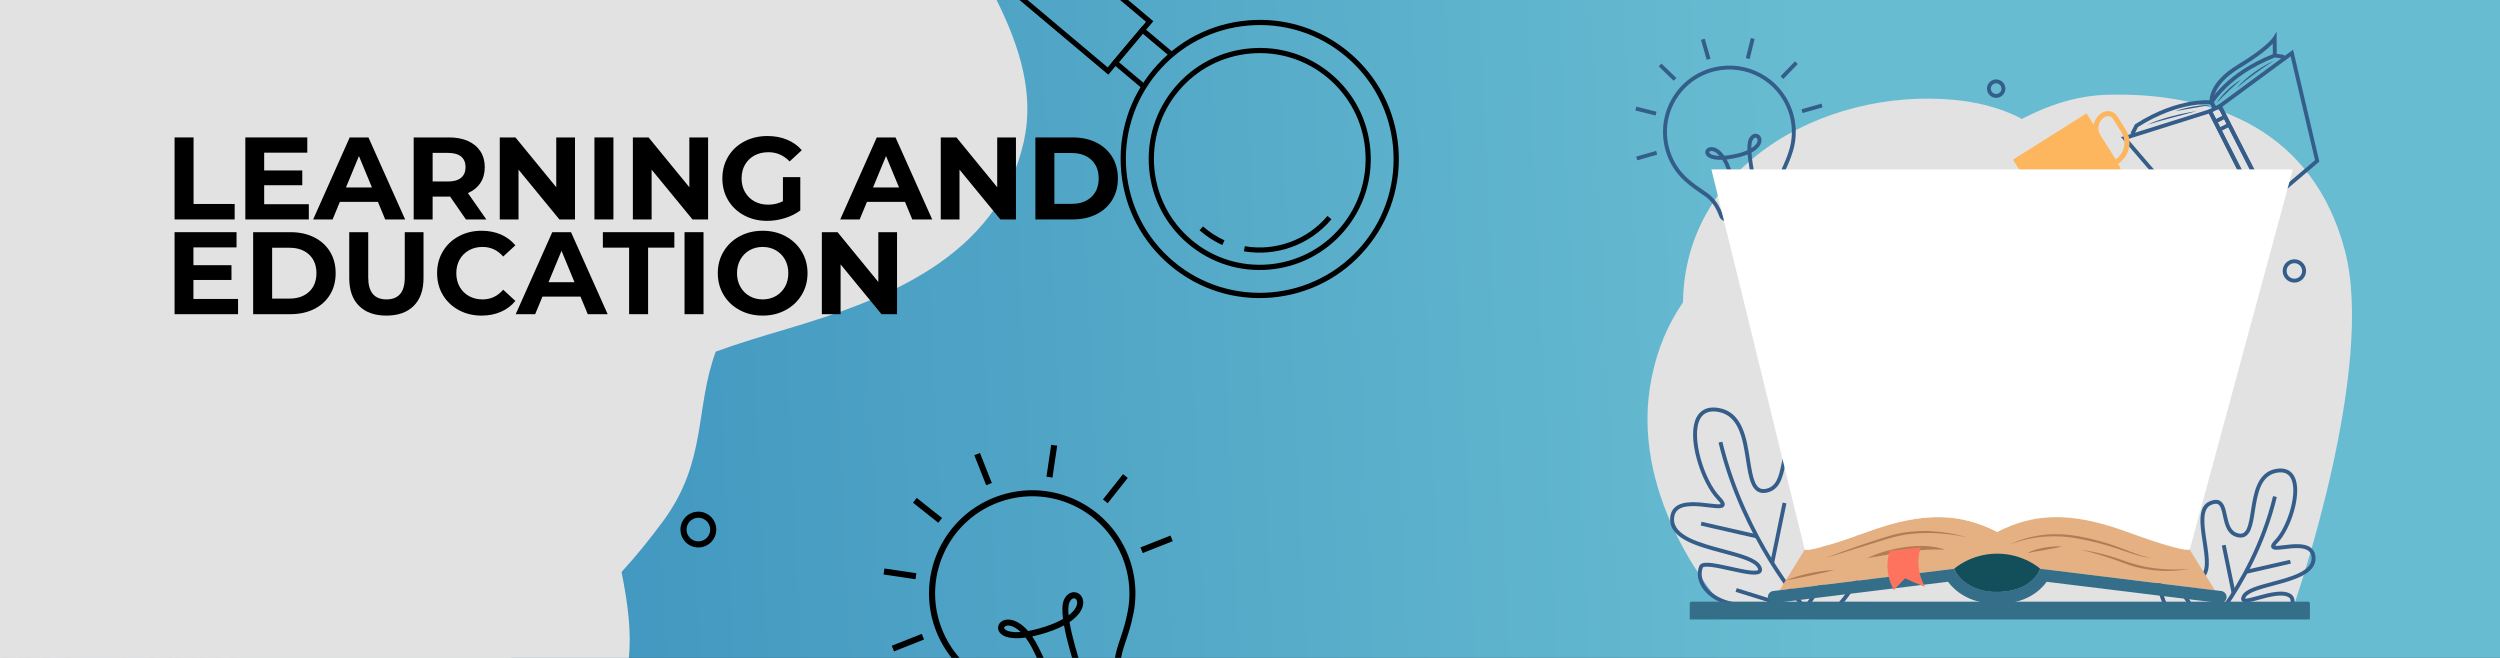 <svg version="1.2" xmlns="http://www.w3.org/2000/svg" viewBox="0 0 7600 2000" width="1520" height="400">
	<rect x="0" y="0" width="7600" height="2000" fill="#333333" stroke="none"/>
	<title>880-ai</title>
	<defs>
		<linearGradient id="g1" x2="1" gradientUnits="userSpaceOnUse" gradientTransform="matrix(-9187.062,387.092,-116.88,-2773.982,8532.339,1811.693)">
			<stop offset=".321" stop-color="#68bcd1"/>
			<stop offset="1" stop-color="#2980b5"/>
		</linearGradient>
		<clipPath clipPathUnits="userSpaceOnUse" id="cp1">
			<path d="m7600 0v2000h-7600v-2000z"/>
		</clipPath>
		<linearGradient id="g2" x2="1" gradientUnits="userSpaceOnUse" gradientTransform="matrix(0,-1156.062,1767.574,0,5708.381,1670.945)">
			<stop offset="0" stop-color="#ffffff"/>
			<stop offset="1" stop-color="#ffffff"/>
		</linearGradient>
	</defs>
	<style>
		.s0 { fill: url(#g1) } 
		.s1 { fill: #000000 } 
		.s2 { mix-blend-mode: soft-light;fill: #e2e2e2 } 
		.s3 { fill: #355d89 } 
		.s4 { fill: #f7c07f } 
		.s5 { fill: #fad9b2 } 
		.s6 { fill: #e5b183 } 
		.s7 { fill: #134e5b } 
		.s8 { fill: #356e89 } 
		.s9 { fill: #b27d56 } 
		.s10 { fill: #fe735e } 
		.s11 { fill: #feb65e } 
		.s12 { fill: #f7e57f } 
		.s13 { mix-blend-mode: multiply;fill: #feb65e } 
		.s14 { mix-blend-mode: soft-light;fill: url(#g2) } 
	</style>
	<g id="_Artboards_">
	</g>
	<g id="Object">
		<g id="&lt;Group&gt;">
			<g id="&lt;Group&gt;">
				<path id="&lt;Path&gt;" class="s0" d="m7600 0v2000h-7600v-2000z"/>
				<g id="&lt;Clip Group&gt;" clip-path="url(#cp1)">
					<g id="&lt;Group&gt;" style="mix-blend-mode: soft-light">
						<g id="&lt;Group&gt;">
							<g id="&lt;Group&gt;">
								<path id="&lt;Path&gt;" class="s1" d="m124.2 2136.6c0-1-2.5-98.1 15-231.9 16.1-123.7 53-305.2 137.2-467.5l19.3 9.9c-82.7 159.5-119.1 338.2-135 460-17.3 132.2-14.9 227.9-14.8 228.9z"/>
							</g>
							<g id="&lt;Group&gt;">
								<path id="&lt;Path&gt;" class="s1" d="m65.7 2143.6c-0.3-6.5-32.7-654.4-120-843.7l19.7-9.1c89.1 193.2 120.7 825 122 851.8z"/>
							</g>
							<g id="&lt;Group&gt;">
								<path id="&lt;Path&gt;" class="s1" d="m0 2152.6c-0.1-0.8-14.6-82.4-57.2-176-39-85.7-110.4-199.5-228.7-254.7l9.2-19.6c124.5 58.1 198.9 176.6 239.5 265.8 43.6 96.1 58 177.4 58.6 180.8z"/>
							</g>
							<g id="&lt;Group&gt;">
								<path id="&lt;Path&gt;" class="s1" d="m80 2141.8c-0.1-2.2-8.3-224.5-15.6-266.8-3.7-21.4 6.1-50.2 17.5-83.6 13.9-40.8 29.7-87.2 20.4-122.4-19.3-72.9-3-98.5 41.6-143.6 8.6-8.7 16.2-15.7 23-21.9 28.3-26 42.4-39 61.6-114.3 7.8-30.9 27.5-50.9 55.4-56.4 33-6.4 74.2 9.4 93.9 36.1 11.7 16 13.7 34 5.4 49.5-22.5 41.7-22.2 44.4-17.8 89.3 0.9 8.6 1.8 18.3 2.8 30.1 4 48-7.7 58.3-27.1 71.1-11.4 7.5-24.3 16.1-38.4 41.5-24.2 43.6-21 54.9-11.6 88.5 3.9 13.9 8.8 31.1 13 55 8.6 48.7-12.9 63.5-33.6 77.8-18.5 12.7-37.6 25.8-43.6 68-13.4 94.3-24.5 190.3-24.6 191.2l-21.6-2.5c0.1-0.9 11.2-97.2 24.7-191.7 7.3-51.6 32.5-69 52.8-82.9 19.2-13.2 30.7-21.1 24.6-56.2-4.1-22.7-8.8-39.4-12.5-52.8-10.8-38.1-14-55.5 13.4-104.9 16.7-30.1 33.4-41.1 45.5-49.1 14.5-9.6 20.5-13.6 17.4-51.2-1-11.6-1.9-21.2-2.8-29.7-4.8-48.9-4.5-55.8 20.3-101.8 4.4-8.1 3.1-17-3.8-26.4-12.9-17.5-44.2-33.1-72.2-27.6-19.8 3.9-32.8 17.5-38.6 40.4-20.7 81.6-38.5 97.9-67.9 125-6.6 6-14.1 12.9-22.3 21.2-43.1 43.5-52.3 61.3-36.1 122.7 11 41.6-5.9 91.2-20.8 135-10 29.3-19.4 57-16.6 72.9 7.6 43.8 15.6 260.5 15.9 269.7z"/>
							</g>
							<g id="&lt;Group&gt;">
								<path id="&lt;Path&gt;" class="s1" d="m-35.9 2158.1c-9.8-32.9-44.1-123-84-144.6-56.4-30.4-75.2-56-87.7-118.9-1.7-8.4-3-15.9-4.3-22.6-7.5-40.9-8.4-46.2-35.6-55.2-9.9-3.3-19.2-4.6-28.1-5.8-23.3-3.2-47.3-6.4-58.6-49.4-4.8-18.1-13.7-24.7-25-32.9-16.2-11.9-34.5-25.3-36.6-70.8-1.3-26.4 13.7-36.7 22.8-40.5 43.9-18.4 135.5 30 159.2 55.5 18.1 19.5 30.4 22.3 45.9 25.9 8.7 2 18.4 4.2 29.5 9.6q3.7 1.8 7.6 3.6c28 13.2 62.9 29.6 73.4 76.5l1.4 6.2c9.3 41.8 14.5 64.8 41.1 80.1 35 20.2 37.8 66.4 40.4 111.2q0.3 4.8 0.6 9.5c2.9 45.6 19.3 149.7 19.5 150.7l-21.4 3.4c-0.7-4.3-16.8-106.1-19.7-152.7q-0.3-4.8-0.6-9.6c-2.5-40.8-4.8-79.4-29.7-93.7-34.8-20-41.7-51.1-51.4-94.2l-1.3-6.1c-8.2-36.6-35.3-49.4-61.6-61.7q-3.9-1.9-7.8-3.7c-8.8-4.3-16.6-6.1-24.8-8-16.9-3.9-34.3-7.9-56.9-32.2-21.9-23.6-104.1-63.3-135-50.3-4.8 2-10.2 6.1-9.6 19.4 1.7 35.2 13.2 43.7 27.8 54.4 12.4 9.1 26.4 19.3 33.1 44.8 7.7 29 18 30.4 40.6 33.5 9.5 1.3 20.2 2.8 32.1 6.7 39.3 13.1 42.4 30.3 50.1 71.9 1.2 6.6 2.5 14 4.2 22.2 11.2 56.5 26.2 76.9 76.7 104.1 56 30.3 92.9 152.3 94.5 157.5z"/>
							</g>
							<g id="&lt;Group&gt;">
								<path id="&lt;Path&gt;" class="s1" d="m-3.1 1916c0-0.7-9-73.6-39.1-131.6-32.6-62.9-40.7-91.7-35.4-174.7 2.7-40.8-13.1-68.7-29.8-98.2-15.5-27.3-31.5-55.5-34.9-95.3-3.4-39.8 5.9-58.1 13.4-72.9 8-15.8 14.3-28.2 1.2-69.9-10.2-32.3 18.1-64.8 50.1-76.4 32.8-11.9 79.5-5.6 102.7 51.3 27.3 66.4 34.2 108.5 38.8 136.4 4.6 27.9 6.7 40.7 23 54.5 25.8 21.9 24.8 51.5 23.7 82.9-0.8 22.1-1.7 47.2 6.6 73.7l-20.7 6.5c-9.4-30-8.5-57.1-7.6-81 1-29.3 1.8-50.4-16.1-65.6-22.3-18.9-25.5-38.2-30.3-67.5-4.7-28.5-11.1-67.5-37.4-131.7-22-53.6-63.2-43.5-75.4-39.1-22.6 8.2-42.8 30.1-36.7 49.5 15.8 50.1 6.9 67.7-2.6 86.3-6.9 13.5-14 27.5-11.1 61.1 3 35.1 17.2 60.1 32.1 86.5 17.6 31 35.7 63 32.7 110.3-5.1 80 2.1 103.8 33 163.3 31.9 61.6 41 136 41.4 139.1z"/>
							</g>
						</g>
						<g id="&lt;Group&gt;">
							<g id="&lt;Group&gt;">
								<path id="&lt;Path&gt;" class="s1" d="m612.6 2134.6l-14.4-4.7c0.3-0.8 24.8-75.6 67.4-153.7 57.8-105.9 119.4-167.1 183.3-181.9l3.4 14.8c-142.8 32.9-238.7 322.5-239.7 325.5z"/>
							</g>
							<g id="&lt;Group&gt;">
								<path id="&lt;Path&gt;" class="s1" d="m567.8 2135l-14.6-4c0.3-0.9 24.7-91 41.7-213.5 15.6-112.8 27.9-277-2.3-418.4l14.8-3.2c30.7 143.7 18.3 309.8 2.5 423.9-17.1 123.4-41.8 214.3-42.1 215.2z"/>
							</g>
							<g id="&lt;Group&gt;">
								<path id="&lt;Path&gt;" class="s1" d="m526.6 2131.5l-14.5 4.5c-0.5-2-59.2-191.5-141.5-219.2-20.3-6.8-39.9-3.1-60.1 11.4l-8.8-12.2c24.1-17.4 48.9-21.9 73.7-13.5 89.6 30.2 148.7 220.9 151.2 229z"/>
							</g>
							<g id="&lt;Group&gt;">
								<path id="&lt;Path&gt;" class="s1" d="m545.5 2131.7l-14.8 3.4c-2.7-11.7-26.4-115.3-21.2-140.2 2-9.3 0-22.4-32.8-41.6-23.4-13.8-25.3-15.7-33.6-26.7-3.5-4.7-8.3-11.1-17.7-21.7-18.1-20.5-23.5-24.1-87.3-16.5-31 3.7-51.1 27.7-58.3 37.9-7 9.9-10.8 18.7-12.3 24.2 15.6-7.5 31.2-4.9 46.4-2.5 10.6 1.7 21.5 3.4 33.3 2.3 12.3-1.2 21.2 1.1 27.4 6.8 11.4 10.6 10.9 30.4 10.1 60.2l-0.1 3.8c-0.4 18.9 6.5 20.2 21.8 22.8 11.9 2.1 26.7 4.7 37.4 18.8 21 27.6 46.2 67.2 46.4 67.6l-12.8 8.1c-0.2-0.4-25-39.5-45.7-66.6-7.1-9.3-17.2-11.1-27.9-13-15.6-2.7-35.1-6.1-34.3-38.1l0.1-3.8c0.6-23.9 1.1-42.7-5.3-48.7-2.8-2.6-8-3.5-15.7-2.8-13.7 1.3-26.1-0.7-37.1-2.5-15.7-2.5-28.1-4.5-40.2 2.7-7.6 4.6-12.7 2.3-15 0.5-4.8-3.6-5.9-10.3-3.3-19.9 7.2-26.2 38.6-67.5 83.3-72.8 64.7-7.7 76.9-5.1 100.4 21.5 9.8 11.1 14.8 17.7 18.5 22.6 6.8 9.1 7.5 10 29.2 22.7 31.6 18.6 44.3 37 40 57.8-3.5 16.4 10.7 88.9 21.1 133.7z"/>
							</g>
							<g id="&lt;Group&gt;">
								<path id="&lt;Path&gt;" class="s1" d="m531.7 2069.8l-14.5-4.6c0.2-0.4 13-41 17.5-95.6 2-24.2-4.9-37.5-12.1-51.6-8.6-16.8-17.5-34.2-9.3-66.9 8.1-31.8 20.2-37.9 29-42.3 6.7-3.3 10.8-5.3 12.2-25.4 1.3-19.4-4.4-26-11.1-33.7-10.4-12-17.6-23.7-8.1-55.1 7.2-23.7 15.6-34.1 21.7-41.8 7.9-9.9 12.3-15.3 7.9-49.5-3.6-28.1-12.5-38.6-20.3-47.9-8.9-10.6-17.4-20.6-9.3-48.7 11.3-39.4 26.4-76.8 74.9-63.3 38.9 10.8 55.4 51.9 43 107.3-4 18.3 4.9 41.9 14.4 66.9 12.7 33.6 27.2 71.7 13.4 107.6-7.3 19-12.9 29.7-16.6 36.8-7.1 13.7-7.1 13.7-1 50.7 2.4 14.6 4.3 24.6 5.9 32.6 4.9 24.5 5.1 27.6-1.9 57l-14.7-3.5c6.4-27 6.3-27.9 1.8-50.5-1.6-7.8-3.7-18.4-6.1-33.1-6.4-38.9-6.9-42.1 2.6-60.3 3.8-7.1 8.9-16.9 15.9-35.1 11.7-30.5-1.1-64.2-13.5-96.8-10.3-27.2-20-52.9-14.9-75.6 3.9-17.7 13.4-76.7-32.4-89.4-29.5-8.2-42.1 3.6-56.3 52.9-5.8 20.3-1.7 25.1 6.4 34.8 8.2 9.7 19.5 23.2 23.7 55.6 5 38.7-0.7 48-11.1 61-5.9 7.4-12.7 15.8-19 36.7-7.8 25.9-2.4 32.1 5.1 40.8 7.3 8.5 16.4 19 14.7 44.7-1.8 26.6-9.7 32.5-20.6 37.9-7.2 3.6-14.7 7.3-21 32.4-6.9 27.2 0 40.7 8.1 56.3 7.5 14.7 16 31.3 13.7 59.8-4.7 56.4-17.6 97.2-18.1 98.9z"/>
							</g>
							<g id="&lt;Group&gt;">
								<path id="&lt;Path&gt;" class="s1" d="m640.9 2133.2l-14.9-2.9c13.5-68.2 35.7-89.9 53.6-107.3 9.9-9.6 18.5-18 24.3-33 3-7.7 5.4-14.3 7.6-20 10.9-29 14.6-38.8 30.7-59.7 10.7-13.9 20-15 29.9-16.2 9.5-1.1 21.3-2.5 41.6-18.7 20.2-16 19.5-26.2 19-34.4-0.5-7.2-1.2-18.2 16.7-22.3 8.3-1.9 18.8-2.4 29-2.7 12.5-0.5 31.5-1.3 34.7-6.3 1-1.5 0-4.7-0.7-6.4-2.8-7.2-8.6-12.2-17.2-15-17.3-5.6-43.2-1-61.6 10.8-16.2 10.4-28.9 6.4-39.2 3.1-11.5-3.6-20.5-6.5-37.1 7.1-14 11.5-19 25-23.5 36.9-6.3 16.7-12.7 34-42 33.1-17.6-0.6-21.3 10.8-27.5 34.4-4.4 17.2-9.5 36.7-24 53.1-29.9 33.7-55.3 166-55.5 167.3l-14.9-2.8c1-5.6 26.4-137.8 59.1-174.5 12.1-13.7 16.7-31.3 20.7-46.9 5.9-23 12.1-46.7 42.5-45.8 18.5 0.6 21.3-6.9 27.4-23.2 4.9-13 11-29.2 28.1-43.3 22.9-18.8 38.7-13.8 51.3-9.8 9.4 3 16.2 5.2 26.4-1.4 22.3-14.3 52.8-19.5 74.4-12.5 13 4.2 22.2 12.4 26.7 23.8 3.2 8 2.9 14.8-0.7 20.3-7.5 11.6-26.6 12.3-46.8 13.1-9.5 0.4-19.3 0.7-26.2 2.3-4.2 1-5.1 1.9-5.1 1.9-0.2 0.6 0 3 0.1 4.7 0.6 9.8 1.8 26.3-24.6 47.3-23.7 18.8-38.6 20.6-49.4 21.9-8.5 1-12.8 1.5-19.5 10.3-14.8 19.2-18 27.7-28.6 55.8-2.2 5.8-4.7 12.5-7.7 20.1-7 18.2-17.1 28-27.8 38.5-17.2 16.7-36.7 35.7-49.3 99.3z"/>
							</g>
						</g>
						<g id="&lt;Group&gt;">
							<path id="&lt;Compound Path&gt;" fill-rule="evenodd" class="s1" d="m2123 1664.3c-30 0-54.4-24.4-54.4-54.4 0-30.1 24.4-54.5 54.4-54.5 30 0 54.5 24.4 54.5 54.5 0 30-24.5 54.4-54.5 54.4zm0-90.4c-19.8 0-35.9 16.1-35.9 36 0 19.8 16.1 35.9 35.9 35.9 19.8 0 36-16.1 36-35.9 0-19.9-16.2-36-36-36z"/>
						</g>
						<g id="&lt;Group&gt;">
							<g id="&lt;Group&gt;">
								<g id="&lt;Group&gt;">
									<path id="&lt;Compound Path&gt;" fill-rule="evenodd" class="s1" d="m3318.4 2386.2c-5.7 0-11.3-2.2-15.5-6.2l-20.6-19.9 130.8-51.7-1.5 28.6c-0.4 8.7-5.9 16.4-14 19.6l-71 28.1c-2.7 1-5.5 1.5-8.2 1.5zm-2.6-19.5c1.1 1 2.6 1.3 3.9 0.8l71.1-28.1c1.3-0.6 2.2-1.8 2.4-3.2z"/>
								</g>
								<g id="&lt;Group&gt;">
									<g id="&lt;Group&gt;">
										<path id="&lt;Compound Path&gt;" fill-rule="evenodd" class="s1" d="m3286.1 2374.6c-8.3 0-16.5-1.9-23.9-5.9l-43.4-22.8c-10.9-5.7-19.4-15.1-23.9-26.5l-42.8-108.4 254-100.4 42.8 108.3c4.5 11.4 4.8 24.1 0.8 35.7l-16.1 46.3c-4.9 14.2-15.7 25.5-29.6 31l-99 39.1c-6.1 2.4-12.5 3.6-18.9 3.6zm-110-153.2l36 91.2c2.9 7.3 8.3 13.3 15.3 17l43.4 22.8c8.5 4.4 18.5 5 27.4 1.4l99-39.1c8.9-3.6 15.8-10.8 18.9-19.8l16.1-46.3c2.6-7.5 2.4-15.6-0.5-22.9l-36-91.1z"/>
									</g>
									<g id="&lt;Group&gt;">
										<path id="&lt;Compound Path&gt;" fill-rule="evenodd" class="s1" d="m3160 2225.4c-12.1 0-23.8-6.8-29.4-18.1l-0.2-0.6c-32.1-64.8-60-80-102.2-102.9-20.8-11.3-44.4-24.1-73.4-45l-1.6-1.2q-2.3-1.6-4.6-3.3l-1.2-1q-2.1-1.6-4.1-3.2l-1.8-1.4q-2.1-1.7-4.2-3.5l-1-0.8q-2.5-2.1-5-4.2l-1.5-1.4q-1.9-1.7-3.8-3.4l-1.4-1.3q-2.4-2.2-4.8-4.5l-1.1-1.1q-1.9-1.9-3.8-3.8l-1.5-1.5q-2-2.1-4.1-4.3l-0.6-0.6q-2.3-2.5-4.5-5l-1.3-1.5q-1.8-1.9-3.5-3.9l-1.1-1.4q-2.2-2.6-4.4-5.2l-0.9-1.1q-1.7-2.2-3.4-4.4l-1.2-1.6q-1.9-2.5-3.8-5.1l-0.4-0.5q-2-2.7-3.9-5.6l-1.1-1.6q-1.6-2.2-3.1-4.5l-0.9-1.4q-1.9-2.9-3.7-5.9l-0.8-1.2q-1.5-2.5-2.9-4.9l-1-1.7q-1.7-3-3.4-6c-1.2-2.2-2.3-4.3-3.4-6.4l-0.9-1.7q-1.3-2.6-2.6-5.1l-0.7-1.5q-1.5-3.2-3-6.4l-0.7-1.4q-1.1-2.6-2.3-5.3l-0.8-1.8q-1.4-3.4-2.7-6.7-1.5-3.8-2.8-7.5-0.3-0.7-0.6-1.4l-0.4-1.2q-0.9-2.4-1.7-4.8-0.3-1-0.6-2l-0.6-1.7q-0.6-1.9-1.2-3.8-0.3-1.1-0.7-2.2l-0.4-1.5q-0.6-1.9-1.1-3.8-0.4-1.1-0.7-2.3l-0.4-1.7q-0.5-1.7-1-3.5-0.3-1.4-0.7-2.7l-0.2-1.1q-0.5-1.9-0.9-3.7-0.3-1.4-0.6-2.9l-0.2-0.6q-0.4-2-0.9-4.1-0.2-1.4-0.5-2.7l-0.2-1.1q-0.4-1.9-0.7-3.7-0.3-1.8-0.6-3.5-0.4-2.1-0.7-4.1-0.3-1.7-0.5-3.5-0.3-2-0.6-4-0.2-1.8-0.4-3.6-0.2-2-0.5-4-0.1-1.8-0.3-3.5-0.2-2.1-0.4-4.1-0.1-1.7-0.2-3.5-0.2-2-0.3-4-0.1-1.8-0.2-3.6 0-2-0.1-4-0.1-1.7-0.1-3.5 0-2-0.1-4 0-1.8 0-3.5 0-2 0.1-4 0-1.8 0.1-3.5 0-2 0.1-4 0.1-1.8 0.1-3.5 0.2-2 0.3-4v-0.5q0.1-1.5 0.2-3 0.2-2 0.4-4v-0.9q0.1-1.3 0.3-2.5 0.2-2.1 0.4-4.1l0.1-0.8q0.1-1.2 0.3-2.5 0.2-1.9 0.5-3.7l0.2-1.3q0.1-1.2 0.3-2.4 0.3-1.7 0.5-3.5l0.3-1.7q0.2-1 0.4-2.1 0.3-1.8 0.6-3.5l0.3-1.9q0.2-1 0.4-1.9 0.5-2.3 1-4.5l0.2-1.2q0.2-0.8 0.3-1.6 0.8-3.6 1.7-7.2l0.5-1.7q0.6-2.7 1.4-5.4 0.2-0.9 0.5-1.9l0.5-1.7q0.5-1.8 1-3.6 0.3-1 0.7-2.1l0.3-1.2q0.6-1.9 1.2-3.7 0.3-1.1 0.7-2.2l0.6-1.9q0.5-1.5 1-2.9 0.5-1.3 0.9-2.5l0.4-1.1q0.6-1.7 1.2-3.4 0.6-1.4 1.1-2.7l0.4-1.2q0.6-1.4 1.2-2.9 0.5-1.3 1.1-2.6l0.2-0.7q0.8-1.8 1.5-3.6 0.6-1.3 1.3-2.7l0.2-0.5q0.7-1.7 1.5-3.5 0.7-1.4 1.3-2.7l0.2-0.5q0.8-1.7 1.7-3.5 0.8-1.6 1.6-3.2 0.8-1.7 1.7-3.4 0.8-1.6 1.6-3.1 0.9-1.7 1.8-3.4 0.9-1.6 1.8-3.1 0.9-1.7 1.9-3.4 0.9-1.5 1.8-3.1 0.9-1.6 1.9-3.2 1-1.6 1.9-3.1 1-1.6 2-3.2 1-1.5 2-3 1-1.6 2.1-3.2 1-1.5 2-3 1.1-1.5 2.2-3.1 1.1-1.5 2.1-2.9 1.1-1.5 2.2-2.9l0.3-0.5q1-1.3 2-2.6 0.9-1.3 2-2.6l0.8-1q0.8-1.1 1.7-2.2 1.1-1.3 2.1-2.6l1-1.2q0.8-1 1.7-2 1-1.2 2-2.4l1.1-1.3q0.9-1 1.7-1.9 1.1-1.2 2.1-2.4l1.2-1.3q0.9-1 1.7-1.9 1.1-1.1 2.2-2.3l1.3-1.3q0.8-0.9 1.7-1.8 1.1-1.1 2.2-2.2l1.5-1.5q0.8-0.8 1.5-1.6 1.4-1.3 2.8-2.6l1.3-1.3q0.7-0.6 1.4-1.3 2.7-2.5 5.5-5 0.7-0.6 1.4-1.3l1.5-1.3q1.4-1.2 2.7-2.3 0.9-0.8 1.7-1.5l1.7-1.3q1.2-1 2.5-2.1 0.9-0.8 1.9-1.5l1.5-1.2q1.3-1 2.5-2 1.1-0.7 2.1-1.5l1.4-1.1q1.3-1 2.6-1.9 1.1-0.8 2.2-1.6l1.3-0.9q1.4-1 2.7-1.9 1.2-0.9 2.5-1.7l1.1-0.8q1.4-0.9 2.7-1.8 1.4-0.9 2.8-1.8l0.6-0.4q1.6-1 3.1-1.9 1.5-1 3.1-1.9c1.3-0.8 2.4-1.5 3.5-2.1q1.7-1 3.3-2 1.7-0.9 3.4-1.9 1.7-0.9 3.4-1.8 1.7-1 3.5-1.9 1.7-0.9 3.4-1.8 1.8-0.8 3.5-1.7 1.8-0.9 3.5-1.7l3.4-1.6q2.3-1.1 4.6-2.1 1.6-0.7 3.2-1.4 2.3-1 4.5-1.9l0.6-0.3q1.4-0.5 2.8-1.1l1.2-0.5q1.2-0.4 2.4-0.9l2.1-0.8q1-0.4 2-0.8 3.2-1.1 6.3-2.2l1.4-0.5c150.6-51.4 315.8 18.2 384.2 161.8l0.7 1.4q1.3 2.8 2.6 5.8 0.6 1.3 1.2 2.6 1 2.4 2 4.8 0.7 1.6 1.4 3.3l0.8 1.9q0.3 0.8 0.6 1.6l0.3 0.9q0.7 1.7 1.3 3.5 0.9 2.3 1.7 4.6l0.2 0.5q0.5 1.4 1 2.8 0.9 2.6 1.7 5.2l1.5 4.7q0.9 3 1.7 5.9l0.3 0.9q0.9 3.3 1.8 6.5l0.4 1.8q0.8 3.2 1.6 6.4l0.3 1.4q0.6 2.9 1.2 5.7l0.3 1.6q0.7 3.1 1.2 6.4l0.3 1.7q0.6 3.3 1.1 6.5l0.1 0.9q0.5 3 0.9 6l0.2 1.8q0.4 3.2 0.7 6.4l0.2 1.6q0.2 2.9 0.5 5.7l0.1 1.3q0.2 3.2 0.4 6.4l0.1 1.9q0.1 3.2 0.2 6.4v1.3q0.1 2.8 0.1 5.6v1.7q0 3.1-0.1 6.3v1.8q-0.1 2.9-0.2 5.8l-0.1 1.3q-0.1 3-0.3 6l-0.2 1.9q-0.2 3.1-0.5 6.2l-0.2 1.7q-0.2 2.6-0.5 5.2l-0.2 1.7q-0.4 3.1-0.8 6.1l-0.3 2q-0.5 3-1 6l-0.3 1.9q-0.3 1.4-0.5 2.8l-0.7 3.3c-6.8 35.4-15.4 61.2-23.1 83.9-15.4 45.8-25.6 76.1-4.5 145.3 4.8 15.9-3.3 33.1-18.5 39.5-71.4 40.3-148.3 70.7-228.7 90.4-3.6 1.4-7.4 2-11.1 2zm-12.7-26.2c3.3 6.4 11 9.4 17.7 6.7l1.2-0.3c79.1-19.4 154.8-49.3 225-89l1.1-0.6c6.8-2.6 10.4-10.2 8.3-17.1-22.8-74.9-11.3-109.2 4.7-156.6 7.5-22.2 15.9-47.3 22.5-81.5l0.6-3.2q0.2-1.2 0.4-2.6l0.4-1.8q0.4-2.8 0.9-5.6l0.2-1.9q0.5-2.9 0.8-5.8l0.2-1.6q0.3-2.4 0.5-4.8l0.2-1.6q0.3-2.9 0.5-5.8l0.1-1.9q0.2-2.8 0.4-5.7v-1.2q0.1-2.7 0.2-5.3l0.1-1.8q0-3 0-5.9v-1.6q0-2.7-0.1-5.3v-1.2q-0.1-3-0.2-6l-0.1-1.8q-0.2-3-0.4-6l-0.1-1.2q-0.2-2.7-0.4-5.4l-0.2-1.6q-0.3-2.9-0.7-6l-0.2-1.6q-0.3-2.9-0.8-5.7l-0.1-0.9q-0.5-3-1-6l-0.3-1.7q-0.5-3-1.1-6l-0.3-1.4q-0.6-2.7-1.2-5.4l-0.3-1.3q-0.7-3-1.4-6.1l-0.5-1.6q-0.7-3.1-1.6-6.1l-0.3-0.9q-0.7-2.8-1.6-5.6l-1.4-4.4q-0.8-2.4-1.6-4.9-0.5-1.3-1-2.6l-0.1-0.5q-0.8-2.2-1.6-4.3-0.6-1.7-1.2-3.3l-1.7-4.2q-0.6-1.6-1.3-3.1-0.9-2.3-1.9-4.5-0.5-1.3-1.1-2.5-1.2-2.7-2.5-5.5l-0.6-1.3c-64.4-135.1-219.8-200.6-361.5-152.2l-1.3 0.5q-3 1-5.9 2.1-1 0.3-1.9 0.7l-2.2 0.8q-1.1 0.4-2.1 0.8l-1.2 0.5q-1.2 0.5-2.5 1l-0.6 0.3q-2.1 0.9-4.3 1.8-1.5 0.6-3 1.3-2.2 1-4.3 2l-3.2 1.5q-1.7 0.8-3.3 1.6-1.7 0.8-3.3 1.6-1.6 0.9-3.2 1.7-1.7 0.9-3.3 1.7-1.6 0.9-3.2 1.8-1.6 0.9-3.2 1.8-1.5 0.9-3.1 1.8-1.6 0.9-3.1 1.9c-1.2 0.7-2.1 1.3-3.1 1.9q-1.4 0.9-2.9 1.8l-0.6 0.4q-1.3 0.8-2.6 1.7-1.3 0.8-2.5 1.7l-1.2 0.7q-1.1 0.8-2.2 1.6-1.3 0.9-2.5 1.7l-1.4 1q-1 0.7-2 1.4-1.2 0.9-2.4 1.8l-1.4 1.1q-1 0.7-1.9 1.4-1.2 0.9-2.3 1.8l-1.6 1.2q-0.8 0.7-1.7 1.4-1.2 1-2.3 1.9l-1.7 1.4q-0.8 0.6-1.5 1.3-1.2 1-2.5 2.1l-1.6 1.4q-0.6 0.6-1.2 1.1-2.7 2.3-5.2 4.7-0.6 0.6-1.2 1.1l-1.4 1.4q-1.2 1.2-2.5 2.4-0.7 0.7-1.4 1.4l-1.5 1.6q-1.1 1-2.1 2-0.7 0.8-1.5 1.6l-1.3 1.4q-1 1-2 2.1-0.8 0.8-1.5 1.7l-1.3 1.3q-0.9 1.1-1.9 2.2-0.8 0.9-1.5 1.8l-1.2 1.3q-0.9 1.1-1.9 2.2-0.7 0.9-1.5 1.8l-1 1.3q-1 1.2-1.9 2.3-0.9 1.1-1.7 2.1l-0.8 1q-0.9 1.2-1.8 2.5-1 1.2-1.9 2.4l-0.2 0.3c-0.8 1-1.4 1.9-2.1 2.8q-1 1.4-2 2.8-1 1.5-2 3-1 1.3-1.9 2.8-1 1.4-2 2.9-1 1.5-1.9 2.9-0.9 1.5-1.9 3-0.9 1.4-1.8 2.9-0.9 1.5-1.8 3.1-0.9 1.4-1.7 2.9-0.9 1.5-1.8 3.1-0.8 1.5-1.6 3-0.9 1.5-1.7 3.1-0.8 1.5-1.6 3-0.8 1.6-1.6 3.2-0.7 1.5-1.5 3-0.8 1.6-1.5 3.3l-0.2 0.4q-0.7 1.3-1.2 2.6-0.8 1.6-1.5 3.3l-0.2 0.5q-0.6 1.2-1.2 2.5-0.7 1.7-1.4 3.4l-0.3 0.7q-0.4 1.2-0.9 2.4-0.6 1.3-1.1 2.7l-0.5 1.2q-0.5 1.3-0.9 2.5-0.6 1.6-1.2 3.1l-0.4 1.2q-0.4 1.2-0.8 2.3-0.5 1.3-0.9 2.7l-0.7 1.9q-0.3 1-0.6 2-0.6 1.7-1.1 3.4l-0.4 1.3q-0.3 1-0.6 1.9-0.5 1.6-0.9 3.3l-0.5 1.9q-0.3 0.7-0.5 1.5-0.7 2.6-1.3 5.1l-0.4 1.7q-0.9 3.3-1.6 6.7l-0.6 2.6q-0.4 2.1-0.8 4.2-0.2 0.9-0.3 1.7l-0.4 2q-0.3 1.6-0.6 3.2-0.2 1-0.3 1.9l-0.3 1.8q-0.3 1.6-0.5 3.2-0.2 1.1-0.3 2.2l-0.2 1.3q-0.2 1.7-0.4 3.5-0.2 1.1-0.3 2.3l-0.1 0.8q-0.2 1.9-0.4 3.8-0.1 1.2-0.2 2.3l-0.1 0.9q-0.2 1.9-0.3 3.8-0.1 1.4-0.2 2.8l-0.1 0.5q-0.1 1.9-0.2 3.7-0.1 1.6-0.1 3.3-0.1 1.9-0.2 3.8 0 1.6 0 3.3-0.1 1.9-0.1 3.7 0 1.7 0 3.4 0.1 1.8 0.1 3.7 0 1.7 0.1 3.3 0 1.9 0.1 3.8 0.1 1.7 0.2 3.3 0.1 1.9 0.2 3.8 0.1 1.7 0.3 3.3 0.1 1.9 0.3 3.8 0.2 1.7 0.3 3.3 0.2 1.9 0.5 3.8 0.2 1.7 0.4 3.4 0.2 1.9 0.5 3.8 0.2 1.6 0.5 3.3 0.3 1.9 0.6 3.8 0.3 1.7 0.6 3.3 0.3 1.7 0.6 3.5l0.3 1q0.2 1.3 0.5 2.6 0.4 1.9 0.8 3.8l0.1 0.7q0.3 1.3 0.6 2.6 0.4 1.7 0.9 3.5l0.2 1.1q0.3 1.2 0.6 2.5 0.5 1.6 0.9 3.2l0.5 1.8q0.3 1 0.6 2 0.5 1.8 1 3.5l0.5 1.6q0.3 1 0.6 2 0.5 1.8 1.1 3.5l0.6 1.9q0.3 0.8 0.5 1.6 0.8 2.3 1.6 4.5l0.9 2.5q1.3 3.5 2.7 7 1.2 3.2 2.6 6.4l0.7 1.7q1.1 2.5 2.2 5l0.6 1.3q1.4 3.1 2.9 6.1l0.6 1.3q1.2 2.4 2.4 4.8l0.9 1.6q1.5 3 3.1 5.9l0.2 0.3c0.9 1.8 2 3.6 3.1 5.5l0.9 1.6q1.4 2.3 2.8 4.6l0.7 1.1q1.7 2.9 3.5 5.6l0.8 1.3q1.5 2.1 2.9 4.3l1.1 1.5q1.8 2.6 3.7 5.3l0.3 0.4q1.8 2.4 3.6 4.8l1.2 1.5q1.6 2.1 3.2 4.1l0.8 1.1q2 2.5 4.1 4.9l1.1 1.2q1.6 1.9 3.2 3.8l1.3 1.4q2.1 2.4 4.2 4.7l0.6 0.5q1.9 2.1 3.9 4.1l1.4 1.4q1.7 1.8 3.5 3.6l1.1 1q2.2 2.1 4.5 4.2l1.3 1.3q1.8 1.6 3.5 3.1l1.5 1.3q2.3 2.1 4.7 4.1l0.9 0.7q2 1.7 4 3.3l1.6 1.3q2 1.5 3.9 3l1.2 0.9q2.1 1.6 4.3 3.2l1.5 1.1c28 20.2 51.1 32.7 71.4 43.7 43.8 23.8 75.5 41 110.2 111.6z"/>
									</g>
									<g id="&lt;Group&gt;">
										<path id="&lt;Compound Path&gt;" fill-rule="evenodd" class="s1" d="m3242.9 2193.9c-0.1-0.3-14.5-38.6-100.8-214.8-8.1-16.6-16.4-30.1-24.5-40.8-51.6 7.1-76.5-5.6-82.3-22.6-4-11.9 2.4-24.3 15.3-29.7 15.1-6.2 43.9-3.4 74.7 32.3 9.2-1.6 19.5-3.9 30.8-7 32.6-8.9 57.3-19.1 75.5-29.6-3.1-25.2-2.8-45.8 2.8-58.2 9.3-20.2 24.5-25 35.6-22.8 13.3 2.7 22.6 14.7 23.1 29.9 0.3 9.6-3.1 34.8-41.7 60.6 13.4 80.5 59.9 210.2 82.2 266.8l-17.2 6.8c-8.4-21.2-64.6-165.9-81.8-263.6-18.3 9.8-42.3 19.4-73.6 28q-12.2 3.3-23.1 5.6c7 10.1 14 22.1 20.9 36.2 87 177.9 100.9 215 101.5 216.5zm-177.6-292.2c-2.9 0-5.5 0.5-7.7 1.4-2.9 1.2-5.8 3.7-4.8 6.6 2.1 6.2 17 14 49.8 11.6-14.5-14.1-27.7-19.6-37.3-19.6zm199.5-83c-4.9 0-10 4.7-13.6 12.5-3.7 8.3-4.3 22-2.6 39.4 18.8-14.4 26.3-28.4 26-39.3-0.3-7.5-4.4-11.6-8.3-12.4q-0.7-0.2-1.5-0.2z"/>
									</g>
									<g id="&lt;Group&gt;">
										<path id="&lt;Path&gt;" class="s1" d="m3176.6 2251l-4.6-17.9 248.5-64 4.6 17.9z"/>
									</g>
									<g id="&lt;Group&gt;">
										<path id="&lt;Path&gt;" class="s1" d="m3186.3 2275.4l-4.7-17.9 248.5-64.1 4.7 18z"/>
									</g>
									<g id="&lt;Group&gt;">
										<path id="&lt;Path&gt;" class="s1" d="m3195.9 2299.8l-4.6-17.9 248.5-64.1 4.6 18z"/>
									</g>
									<g id="&lt;Group&gt;">
										<path id="&lt;Path&gt;" class="s1" d="m3205.5 2324.2l-4.6-17.9 236.8-61.1 4.7 17.9z"/>
									</g>
								</g>
							</g>
							<g id="&lt;Group&gt;">
								<path id="&lt;Path&gt;" class="s1" d="m3473.8 1681.3l-6.8-17.2 91.3-36.1 6.8 17.2z"/>
							</g>
							<g id="&lt;Group&gt;">
								<path id="&lt;Path&gt;" class="s1" d="m3367.4 1529.8l-14.5-11.5 61-76.9 14.5 11.5z"/>
							</g>
							<g id="&lt;Group&gt;">
								<path id="&lt;Path&gt;" class="s1" d="m3199.5 1451.9l-18.3-2.7 14.4-97.1 18.3 2.7z"/>
							</g>
							<g id="&lt;Group&gt;">
								<path id="&lt;Path&gt;" class="s1" d="m2998 1475.1l-36.1-91.3 17.2-6.8 36.1 91.3z"/>
							</g>
							<g id="&lt;Group&gt;">
								<path id="&lt;Path&gt;" class="s1" d="m2852.3 1589.2l-76.9-61 11.5-14.5 76.9 61z"/>
							</g>
							<g id="&lt;Group&gt;">
								<path id="&lt;Path&gt;" class="s1" d="m2783.1 1760.9l-97.1-14.4 2.7-18.3 97.1 14.4z"/>
							</g>
							<g id="&lt;Group&gt;">
								<path id="&lt;Path&gt;" class="s1" d="m2717.8 1980.2l-6.8-17.2 91.3-36.1 6.8 17.2z"/>
							</g>
						</g>
						<g id="&lt;Group&gt;">
							<g id="&lt;Group&gt;">
								<path id="&lt;Compound Path&gt;" fill-rule="evenodd" class="s1" d="m101.6 446.8l-284.2-140.1-8.7-543.4 412.2 168.9zm-265.9-151.8l253.2 124.9 110.5-476.6-371.7-152.2z"/>
							</g>
							<g id="&lt;Group&gt;">
								<path id="&lt;Compound Path&gt;" fill-rule="evenodd" class="s1" d="m138.5 455.2l115.1-515.6 444.7 26.2-242.9 486.1zm129.7-496.2l-106.6 477.4 282.3-3 225.3-450.9z"/>
							</g>
							<g id="&lt;Group&gt;">
								<path id="&lt;Compound Path&gt;" fill-rule="evenodd" class="s1" d="m155 456.5l-68.8-15.7 117-514.1 68.8 15.7zm-46.7-29.6l32.8 7.4 108.7-478-32.7-7.4z"/>
							</g>
							<g id="&lt;Group&gt;">
								<path id="&lt;Path&gt;" class="s1" d="m636.7-28.9l-27.6-31.8c-196.9-65.5-332.2-29.6-358.2-21.4l-6.3 27.7-18.1-4.1 8.6-37.6 4.6-1.7c1.5-0.6 38.3-14.5 103.5-18.9 59.8-4 155.9-0.5 274.2 39.3l2.4 0.8 30.9 35.6z"/>
							</g>
							<g id="&lt;Group&gt;">
								<path id="&lt;Path&gt;" class="s1" d="m244.6-54.4l-18.1-4.1 6.3-27.7c-19.9-18.6-126.3-109.6-332.3-135.7l-38.6 16.7-7.4-16.9 43.3-18.8 2.5 0.3c123.9 15.3 212.1 53.7 264.2 83.2 56.9 32.2 84.1 60.7 85.2 61.9l3.4 3.5z"/>
							</g>
							<g id="&lt;Group&gt;">
								<path id="&lt;Path&gt;" class="s1" d="m621.6-62.8l-14.3-11.7 35.2-42.9c-30.2 3.3-89.5 4.5-193.3-11.4-81.3-12.4-131 0.5-158.4 13.4-29.2 13.9-39.8 30.8-39.9 31l-15.9-9.5c1.9-3.2 48.6-78.9 217-53.2 160 24.4 210 7.7 210.5 7.5l31.3-11z"/>
							</g>
							<g id="&lt;Group&gt;">
								<path id="&lt;Path&gt;" class="s1" d="m246.6 12.2l-51.5-11.7 4.1-18.1 51.5 11.7z"/>
							</g>
							<g id="&lt;Group&gt;">
								<path id="&lt;Path&gt;" class="s1" d="m237 54.3l-51.4-11.7 4.1-18.1 51.4 11.8z"/>
							</g>
							<g id="&lt;Group&gt;">
								<path id="&lt;Path&gt;" class="s1" d="m159.3 392.7l-51.3-12.1 4.2-18 51.4 12.1z"/>
							</g>
							<g id="&lt;Group&gt;">
								<path id="&lt;Path&gt;" class="s1" d="m169.2 350.7l-51.4-12.1 4.3-18 51.4 12.1z"/>
							</g>
							<path id="&lt;Path&gt;" class="s1" d="m259-70.9c12.7-5 26-8 39.4-10.4 6.7-1.3 13.4-2.2 20.1-3 3.4-0.4 6.8-0.7 10.2-1 3.4-0.3 6.7-0.6 10.1-0.8 13.6-0.8 27.2-1 40.7-0.4 6.8 0.1 13.6 0.8 20.3 1.3 6.8 0.7 13.5 1.5 20.2 2.5-6.8 0.5-13.5 0.6-20.3 0.9l-10.1 0.3c-3.4 0.1-6.7 0.2-10.1 0.4q-5 0.2-10.1 0.3c-3.3 0.1-6.7 0.4-10 0.5-6.7 0.3-13.4 0.7-20.1 1.1-6.7 0.4-13.4 0.8-20.1 1.4-6.7 0.5-13.4 1.2-20.1 1.8-13.3 1.4-26.7 2.9-40.1 5.1z"/>
							<path id="&lt;Path&gt;" class="s1" d="m374.9-65c18.2-3.5 36.6-4.9 55.1-5.6 18.5-0.6 37-0.2 55.4 0.9 18.4 1.5 36.8 3.2 55 6.3 9.2 1.3 18.2 3.2 27.3 5 9 1.9 18 4.1 26.9 6.5-9.2-0.8-18.3-2.2-27.5-3.2l-13.7-1.5q-6.8-0.8-13.7-1.5-6.8-0.6-13.6-1.4l-13.7-1.1-6.9-0.7-6.8-0.5-13.7-1c-9.2-0.5-18.3-1.1-27.5-1.4-4.6-0.3-9.1-0.5-13.7-0.6-4.6-0.1-9.2-0.3-13.8-0.4-18.3-0.3-36.7-0.5-55.1 0.2z"/>
							<path id="&lt;Path&gt;" class="s1" d="m235-80.9c-12.8-6.9-25.3-14-37.8-21.3l-37.5-21.6q-9.3-5.4-18.7-10.8c-6.2-3.7-12.6-7-18.8-10.7l-37.8-21.2c13.8 4.5 27.2 10.2 40.3 16.4q5 2.3 9.8 4.8 4.9 2.4 9.7 5c6.4 3.4 12.7 7 19 10.5 6.2 3.7 12.5 7.4 18.6 11.2 6.1 3.9 12.3 7.8 18.3 11.9 12 8.1 23.7 16.6 34.9 25.8z"/>
							<path id="&lt;Path&gt;" class="s1" d="m162.4-102.2c-18.6-8.3-37-16.8-55.3-25.4l-55.1-25.6c-9.1-4.3-18.3-8.6-27.5-12.7-9.2-4.3-18.5-8.3-27.6-12.6-18.5-8.1-37.1-16.2-55.8-24.1 19.6 5.2 38.9 11.9 57.8 19.2 19 7.3 37.6 15.4 56.1 23.9 18.4 8.6 36.6 17.5 54.5 27.1 17.9 9.5 35.7 19.4 52.9 30.2z"/>
						</g>
						<g id="&lt;Group&gt;">
							<path id="&lt;Compound Path&gt;" fill-rule="evenodd" class="s1" d="m926.3 547.8c-31.2 0-56.6-25.4-56.6-56.7 0-31.2 25.4-56.6 56.6-56.6 31.3 0 56.7 25.4 56.7 56.6 0 31.3-25.4 56.7-56.7 56.7zm0-94.8c-21 0-38.1 17.1-38.1 38.1 0 21.1 17.1 38.2 38.1 38.2 21.1 0 38.2-17.1 38.2-38.2 0-21-17.1-38.1-38.2-38.1z"/>
						</g>
						<g id="&lt;Group&gt;">
							<path id="&lt;Compound Path&gt;" fill-rule="evenodd" class="s1" d="m2179 92.9c-46 0-83.4-37.4-83.4-83.4 0-46.1 37.4-83.5 83.4-83.5 46.1 0 83.5 37.4 83.5 83.5 0 46-37.4 83.4-83.5 83.4zm0-148.4c-35.8 0-64.9 29.1-64.9 65 0 35.8 29.1 64.9 64.9 64.9 35.9 0 65-29.1 65-64.9 0-35.9-29.1-65-65-65z"/>
						</g>
						<g id="&lt;Group&gt;">
							<g id="&lt;Group&gt;">
								<path id="&lt;Compound Path&gt;" fill-rule="evenodd" class="s1" d="m3408.8 525.5q-0.3-2.9-0.5-5.8c-9.8-112.6 24.9-222.2 97.6-308.6 72.7-86.5 174.7-139.4 287.3-149.1 112.5-9.8 222.1 24.9 308.6 97.6 86.4 72.7 139.4 174.7 149.1 287.3 9.7 112.5-25 222.1-97.7 308.6-72.7 86.4-174.7 139.4-287.2 149.1-112.5 9.7-222.1-25-308.6-97.7-84.9-71.4-137.6-171.1-148.6-281.4zm825.7-82.8c-10.2-101.9-58.5-200-142.9-271-83.2-70-188.7-103.4-297.1-94-108.3 9.3-206.5 60.3-276.5 143.5-144.5 171.9-122.2 429.2 49.6 573.7 171.8 144.4 429.1 122.2 573.6-49.6 73.5-87.4 103.9-197 93.3-302.6z"/>
							</g>
							<g id="&lt;Group&gt;">
								<path id="&lt;Compound Path&gt;" fill-rule="evenodd" class="s1" d="m3493.7 517q-0.2-2.3-0.4-4.7c-7.8-89.8 19.9-177.3 77.9-246.3 58.1-69 139.5-111.3 229.3-119 89.9-7.8 177.3 19.9 246.3 77.9 69.1 58.1 111.4 139.5 119.1 229.3 7.8 89.9-19.9 177.3-78 246.3-58 69-139.4 111.3-229.3 119.1-89.8 7.7-177.3-19.9-246.3-78-67.8-57-109.8-136.6-118.6-224.6zm656.1-65.9c-8.4-83.9-48.5-159.7-113.1-214.1-65.8-55.3-149.2-81.7-234.8-74.3-85.6 7.4-163.3 47.7-218.6 113.5-114.2 135.8-96.6 339.2 39.2 453.4 135.8 114.2 339.2 96.6 453.4-39.2 55.3-65.8 81.7-149.2 74.3-234.8q-0.2-2.3-0.4-4.5z"/>
							</g>
							<g id="&lt;Group&gt;">
								<path id="&lt;Path&gt;" class="s1" d="m3646.7 700.2l10.4-11.9c19.7 17.3 41.7 31.6 65.3 42.4l-6.6 14.4c-25-11.5-48.2-26.6-69.1-44.9z"/>
							</g>
							<g id="&lt;Group&gt;">
								<path id="&lt;Path&gt;" class="s1" d="m3781.6 764.1l2.6-15.6c93.8 16 190.1-19.3 251.3-92.1l12.1 10.2c-32.6 38.7-74.8 68.1-122.2 84.9-46 16.4-95.7 20.7-143.8 12.6z"/>
							</g>
							<g id="&lt;Group&gt;">
								<path id="&lt;Path&gt;" class="s1" d="m3379.2 190.9l93-110.6 94.8 79.7-10.2 12.1-82.7-69.6-72.7 86.5 81.3 68.3-10.2 12.1z"/>
							</g>
							<g id="&lt;Group&gt;">
								<path id="&lt;Compound Path&gt;" fill-rule="evenodd" class="s1" d="m2769.3-277.5l136.8-162.7 600 504.6-136.8 162.7zm138.8-140.5l-116.5 138.6 575.8 484.3 116.5-138.6z"/>
							</g>
						</g>
					</g>
				</g>
				<path id="&lt;Path&gt;" class="s2" d="m2520 696c-213.9 137.3-301.7 258-344.1 372.9-64 172.9-25.3 332.5-159.9 515.1-39.8 53.9-81.5 105.8-126.5 154.8-94.5 103-203.1 193-336.6 261.2h-1552.9v-2000h2923.1c50.3 245.6-54.9 472.5-403.1 696z"/>
				<path id="&lt;Path&gt;" class="s2" d="m3112 432c-80 352-424 480-720 568-71.8 21.4-146.1 43.2-216.1 68.9-218.5 79.8-396.5 196.6-335.9 451.1 19.5 82 36.7 154 49.5 218.8 20.2 101.1 30 184.6 22.3 261.2h-1911.8v-2000h3029.7c72.8 146.8 115 288.1 82.3 432z"/>
				<g id="&lt;Group&gt;">
					<path id="&lt;Compound Path&gt;" class="s1" d="m530.7 417.8h57.7v202.3h125v47h-182.7z"/>
					<path id="&lt;Compound Path&gt;" class="s1" d="m938.8 620.8v46.3h-193v-249.3h188.4v46.3h-131.1v54.1h115.8v44.9h-115.8v57.7z"/>
					<path id="&lt;Compound Path&gt;" fill-rule="evenodd" class="s1" d="m1148.9 613.7h-115.7l-22.1 53.4h-59.1l111.1-249.3h57l111.5 249.3h-60.6zm-18.2-43.8l-39.5-95.5-39.5 95.5z"/>
					<path id="&lt;Compound Path&gt;" fill-rule="evenodd" class="s1" d="m1416.4 667.1l-48.1-69.5h-53.1v69.5h-57.6v-249.3h107.9q33.1 0 57.5 11 24.4 11.1 37.6 31.4 13.1 20.3 13.1 48 0 27.8-13.3 48-13.4 20.1-37.9 30.8l55.9 80.1zm-14.6-191.1q-13.6-11.2-39.6-11.2h-47v86.9h47q26 0 39.6-11.4 13.5-11.4 13.5-32.1 0-21-13.5-32.2z"/>
					<path id="&lt;Compound Path&gt;" class="s1" d="m1748 417.8v249.3h-47.4l-124.3-151.4v151.4h-57v-249.3h47.7l124 151.4v-151.4z"/>
					<path id="&lt;Compound Path&gt;" class="s1" d="m1807.1 417.8h57.7v249.3h-57.7z"/>
					<path id="&lt;Compound Path&gt;" class="s1" d="m2152.6 417.8v249.3h-47.4l-124.3-151.4v151.4h-57v-249.3h47.7l124 151.4v-151.4z"/>
					<path id="&lt;Compound Path&gt;" class="s1" d="m2380.1 538.5h52.8v101.2q-20.4 15.3-47.1 23.5-26.7 8.2-53.7 8.2-38.9 0-69.8-16.6-31-16.6-48.7-45.9-17.6-29.4-17.6-66.5 0-37 17.6-66.4 17.7-29.4 49-45.9 31.3-16.6 70.5-16.6 32.8 0 59.5 11.1 26.7 11 44.9 32l-37.1 34.2q-26.7-28.1-64.4-28.1-23.9 0-42.4 9.9-18.5 10-28.9 28.2-10.3 18.1-10.3 41.6 0 23.2 10.3 41.4 10.4 18.1 28.7 28.3 18.4 10.1 41.9 10.1 24.9 0 44.8-10.7z"/>
					<path id="&lt;Compound Path&gt;" fill-rule="evenodd" class="s1" d="m2751.2 613.7h-115.7l-22.1 53.4h-59.1l111.1-249.3h57l111.5 249.3h-60.6zm-18.1-43.8l-39.6-95.5-39.5 95.5z"/>
					<path id="&lt;Compound Path&gt;" class="s1" d="m3088.5 417.8v249.3h-47.3l-124.3-151.4v151.4h-57v-249.3h47.7l123.9 151.4v-151.4z"/>
					<path id="&lt;Compound Path&gt;" fill-rule="evenodd" class="s1" d="m3147.6 417.8h113.3q40.6 0 71.8 15.5 31.1 15.5 48.4 43.6 17.3 28.1 17.3 65.5 0 37.4-17.3 65.6-17.3 28.1-48.4 43.6-31.2 15.5-71.8 15.5h-113.3zm110.4 201.9q37.4 0 59.7-20.8 22.3-20.8 22.3-56.5 0-35.6-22.3-56.4-22.3-20.8-59.7-20.8h-52.7v154.5z"/>
					<path id="&lt;Compound Path&gt;" class="s1" d="m723.7 908.8v46.3h-193v-249.3h188.4v46.3h-131.1v54.1h115.7v44.9h-115.7v57.7z"/>
					<path id="&lt;Compound Path&gt;" fill-rule="evenodd" class="s1" d="m769.6 705.8h113.3q40.6 0 71.8 15.5 31.1 15.5 48.4 43.6 17.3 28.1 17.3 65.5 0 37.4-17.3 65.6-17.3 28.1-48.4 43.6-31.2 15.5-71.8 15.5h-113.3zm110.4 201.9q37.4 0 59.7-20.8 22.2-20.8 22.3-56.5-0.1-35.6-22.3-56.4-22.3-20.8-59.7-20.8h-52.7v154.5z"/>
					<path id="&lt;Compound Path&gt;" class="s1" d="m1091.4 929.8q-29.7-29.6-29.7-84.4v-139.6h57.7v137.5q0 66.9 55.5 66.9 27.1 0 41.3-16.2 14.3-16.2 14.3-50.7v-137.5h57v139.6q0 54.8-29.8 84.4-29.7 29.6-83.1 29.6-53.5 0-83.2-29.6z"/>
					<path id="&lt;Compound Path&gt;" class="s1" d="m1394.9 942.8q-30.9-16.6-48.5-45.9-17.6-29.4-17.6-66.5 0-37 17.6-66.4 17.6-29.4 48.5-45.9 30.8-16.6 69.2-16.6 32.4 0 58.6 11.4 26.2 11.4 44 32.8l-37 34.2q-25.3-29.2-62.7-29.2-23.2 0-41.3 10.1-18.2 10.2-28.4 28.3-10.1 18.2-10.1 41.3 0 23.2 10.1 41.4 10.2 18.1 28.4 28.3 18.1 10.1 41.3 10.1 37.4 0 62.7-29.5l37 34.1q-17.8 21.8-44.2 33.2-26.3 11.4-58.7 11.4-38.1 0-68.9-16.6z"/>
					<path id="&lt;Compound Path&gt;" fill-rule="evenodd" class="s1" d="m1764.7 901.7h-115.7l-22.1 53.4h-59.1l111.1-249.3h57l111.4 249.3h-60.5zm-18.2-43.8l-39.5-95.5-39.5 95.5z"/>
					<path id="&lt;Compound Path&gt;" class="s1" d="m1912.5 752.8h-79.8v-47h217.3v47h-79.8v202.3h-57.7z"/>
					<path id="&lt;Compound Path&gt;" class="s1" d="m2081 705.8h57.7v249.3h-57.7z"/>
					<path id="&lt;Compound Path&gt;" fill-rule="evenodd" class="s1" d="m2248.5 942.6q-31.1-16.7-48.7-46.1-17.7-29.4-17.7-66.1 0-36.6 17.7-66 17.6-29.4 48.7-46.1 31.2-16.8 70-16.8 38.8 0 69.8 16.8 31 16.7 48.8 46.1 17.8 29.4 17.8 66 0 36.7-17.8 66.1-17.8 29.4-48.8 46.1-31 16.8-69.8 16.8-38.8 0-70-16.8zm109.9-42.5q17.8-10.2 28-28.3 10.1-18.2 10.1-41.4 0-23.1-10.1-41.3-10.2-18.1-28-28.3-17.8-10.1-39.9-10.1-22.1 0-39.9 10.1-17.8 10.2-27.9 28.3-10.2 18.2-10.2 41.3 0 23.2 10.2 41.4 10.1 18.1 27.9 28.3 17.8 10.1 39.9 10.1 22.1 0 39.9-10.1z"/>
					<path id="&lt;Compound Path&gt;" class="s1" d="m2727 705.8v249.3h-47.3l-124.3-151.4v151.4h-57v-249.3h47.7l124 151.4v-151.4z"/>
				</g>
			</g>
			<path id="&lt;Path&gt;" class="s2" d="m5227.3 1829c0 0-80.1-402.6-109.7-859.8-29.6-457.2 426.4-705.2 826.4-665.2 400 40 432 376 616 576 184 200 520 608 416 952z"/>
			<g id="OBJECT 7 ">
				<path id="&lt;Path&gt;" class="s2" d="m5227.3 1829c0 0-267.3-301-211.3-653 56-352 344-504 600-528 256-24 464-352 792-360 328-8 624 112 720 472 96 360-152 1072-152 1072z"/>
				<g id="&lt;Group&gt;">
					<g id="&lt;Group&gt;">
						<path id="&lt;Compound Path&gt;" fill-rule="evenodd" class="s3" d="m5380.8 981.1c-15.4 0-28-12.6-28-28 0-15.5 12.6-28.1 28-28.1 15.5 0 28.1 12.6 28.1 28.1 0 15.4-12.6 28-28.1 28zm0-44.2c-8.9 0-16.1 7.3-16.1 16.2 0 8.9 7.2 16.1 16.1 16.1 8.9 0 16.2-7.2 16.2-16.1 0-8.9-7.3-16.2-16.2-16.2z"/>
					</g>
					<g id="&lt;Group&gt;">
						<path id="&lt;Compound Path&gt;" fill-rule="evenodd" class="s3" d="m6068.3 297.5c-15.4 0-28-12.6-28-28 0-15.5 12.6-28.1 28-28.1 15.5 0 28.1 12.6 28.1 28.1 0 15.4-12.6 28-28.1 28zm0-44.2c-8.9 0-16.1 7.3-16.1 16.2 0 8.9 7.2 16.1 16.1 16.1 8.9 0 16.2-7.2 16.2-16.1 0-8.9-7.3-16.2-16.2-16.2z"/>
					</g>
					<g id="&lt;Group&gt;">
						<path id="&lt;Compound Path&gt;" fill-rule="evenodd" class="s3" d="m6268.7 786.1c-19.5 0-35.4-15.9-35.4-35.4 0-19.6 15.9-35.5 35.4-35.5 19.6 0 35.5 15.9 35.5 35.5 0 19.5-15.9 35.4-35.5 35.4zm0-59c-13 0-23.5 10.6-23.5 23.6 0 13 10.5 23.5 23.5 23.5 13 0 23.6-10.5 23.6-23.5 0-13-10.6-23.6-23.6-23.6z"/>
					</g>
					<g id="&lt;Group&gt;">
						<path id="&lt;Compound Path&gt;" fill-rule="evenodd" class="s3" d="m6974.9 859.1c-19.6 0-35.5-15.9-35.5-35.5 0-19.5 15.9-35.4 35.5-35.4 19.6 0 35.5 15.9 35.5 35.4 0 19.6-15.9 35.5-35.5 35.5zm0-59c-13 0-23.6 10.5-23.6 23.5 0 13 10.6 23.6 23.6 23.6 13 0 23.6-10.6 23.6-23.6 0-13-10.6-23.5-23.6-23.5z"/>
					</g>
					<g id="&lt;Group&gt;">
						<g id="&lt;Group&gt;">
							<path id="&lt;Path&gt;" class="s3" d="m6968.2 1847.7l-7.9-8.9c2.3-2 3.6-6.2 3.4-10.8-0.1-4.8-1.9-9.1-4.4-11-18.7-14.2-61.8-2.3-93.3 6.3-27.6 7.6-44.3 12.2-50.8 3.8-4.9-6.2-0.1-14.9 1.5-17.7 10.8-19.2 47.7-29 90.5-40.4 57.1-15.2 121.8-32.5 120.2-73.2-0.3-9.1-3.2-15.8-8.7-20.5-15.4-13.2-49.2-9.1-73.9-6.1-22.1 2.6-35.5 4.2-39.7-4.3-3.5-7.1 3.1-15.4 10.8-23.4 17.8-18.4 36.2-54.5 46.7-92.1 11.6-41 12.2-75.8 1.7-95.5-8-15-22.1-20.5-43.1-16.8-49.7 8.9-58.6 66.2-66.5 116.7-3.3 21.5-6.5 41.9-12.7 56.5-7.6 17.9-19.5 25.8-35.6 23.6-35.4-4.8-42.7-38.2-48.5-65.1-3.5-16.3-6.9-31.7-15.3-36-4.7-2.5-11.8-1.6-21.1 2.4-28.5 12.3-20.9 62.5-13.4 111.1 3.7 24.6 7.6 50.1 6.6 70.5-1.2 24.9-9.7 39.9-25.8 46-34.2 13.1-47.8-14.1-57.7-33.9-5.9-11.7-11.4-22.7-18.9-24-6-1-14.5 3.6-25.4 13.9-29 27.3-16.4 82.7 3.2 121.9l-10.6 5.3c-5.1-10.2-17.3-37-20.7-66.5-3.5-30.2 3.2-53.6 19.9-69.4 14.2-13.3 25.5-18.7 35.7-16.9 13.4 2.4 20.5 16.6 27.4 30.3 11.6 23.3 20.3 36.8 42.9 28.2 25.9-9.9 18.6-57.5 11.6-103.6-8.1-53-16.5-107.9 20.5-123.8 12.9-5.6 23.1-6.3 31.3-2.1 13.4 6.9 17.3 24.9 21.4 44.1 5.6 25.6 11.3 52.1 38.5 55.9 22.4 3 27.9-24.7 35-70.3 8.1-51.7 18.1-116.1 76.1-126.5 32.9-5.8 48.5 9.3 55.7 22.9 11.9 22.4 11.6 60.4-0.7 104.3-11.2 39.9-30.3 77.2-49.7 97.2-4.7 4.9-6.8 7.8-7.7 9.4 5 0.8 17.4-0.7 26.7-1.9 28.3-3.4 63.6-7.6 83 8.9 8.1 6.9 12.4 16.7 12.9 29.2 1.9 50.2-67.6 68.7-129 85-36.8 9.9-74.9 20-83.2 34.8-1.2 2.2-1.8 3.6-2 4.5 5.6 1 24.1-4.1 37.8-7.9 35.7-9.8 80.3-22 103.6-4.3 5.4 4.1 8.8 11.6 9.1 20 0.4 8.2-2.4 15.8-7.4 20.2z"/>
						</g>
						<g id="&lt;Group&gt;">
							<path id="&lt;Path&gt;" class="s3" d="m6768.5 1846.7l-9.7-6.7c49.8-72.1 116.5-188.1 151.3-331.9l11.5 2.8c-35.1 145.6-102.6 263-153.1 335.8z"/>
						</g>
						<g id="&lt;Group&gt;">
							<path id="&lt;Path&gt;" class="s3" d="m6828.9 1744.3l-2.7-11.6 135.3-30.9 2.7 11.6z"/>
						</g>
						<g id="&lt;Group&gt;">
							<path id="&lt;Path&gt;" class="s3" d="m6784.3 1804.3l-30-145.8 11.7-2.4 30 145.8z"/>
						</g>
						<g id="&lt;Group&gt;">
							<path id="&lt;Path&gt;" class="s3" d="m6657.4 1846.6l-27-40.2 9.8-6.6 27.1 40.2z"/>
						</g>
					</g>
					<g id="&lt;Group&gt;">
						<g id="&lt;Group&gt;">
							<path id="&lt;Path&gt;" class="s3" d="m5307.3 1845.6c-58.3 0-107.7-21.9-132.2-58.5-14.4-21.6-17.8-45.9-9.2-66.5 6.8-16.6 41.1-9.9 96.5 2.4 19.7 4.4 40 8.9 55.8 10.9 22.7 2.9 26.1-0.7 26.4-1.2 0.3-0.3 0.5-2.4-2.1-7-10.7-19-56.5-31.2-105-44.1-76.2-20.3-162.6-43.3-160.2-104.9 0.5-15.2 5.8-27.1 15.6-35.4 23.7-20.3 69.3-14.8 102.6-10.8 13.2 1.6 30.8 3.7 35.7 2-0.5-1.6-2.6-5.6-10.7-13.9-24.1-24.9-47.8-71.2-61.7-121-15.4-54.6-15.8-101.7-1.1-129.3 8.9-16.7 27.9-35.1 68.1-27.9 32.2 5.8 55.2 25.4 70.5 59.9 13 29.2 18.6 65.3 23.5 97.1 9.1 57.9 16.1 93.1 45.4 89.1 35.1-4.8 42.4-38.5 49.5-71 5.1-23.6 9.9-45.9 26-54.2 9.8-5 22.2-4.1 37.9 2.7 45.2 19.5 34.8 87.5 24.7 153.3-4.6 30.1-9.3 61.3-8.1 85.5 1.2 25.5 8.7 40 23.6 45.7 32.1 12.2 48-8.8 63.3-29.2 10.2-13.6 19.8-26.4 33.8-26 11.8 0.4 23.6 10.1 38 31.7 14.2 21.3 19.7 46.3 16.5 74.2-2.5 21.9-10.4 45.7-23.6 70.6-22.1 42.1-51.1 72.7-52.4 74l-8.6-8.2c0.3-0.3 29.2-30.9 50.6-71.5 28.1-53.3 30.6-97.9 7.6-132.5-11.6-17.3-21.2-26.2-28.5-26.4-7.8-0.2-15.2 9.7-23.9 21.3-15.4 20.5-36.5 48.5-77.1 33.1-19.5-7.4-29.7-25.8-31.2-56.2-1.3-25.4 3.6-57.2 8.3-87.9 9.3-61.3 19-124.7-17.7-140.6-12.3-5.3-21.3-6.3-27.7-3-11.1 5.7-15.4 25.3-19.9 46.1-7.2 33.1-16.1 74.4-59.4 80.3-19.6 2.7-33.7-6.7-43-28.7-7.7-18.1-11.6-43.5-15.8-70.3-9.9-63.7-21.2-135.8-84.3-147.1-26.7-4.8-45.4 2.5-55.6 21.7-28.2 53.1 12.2 186.2 60.9 236.4 9.2 9.5 17.2 19.5 13.1 27.6-4.8 9.7-21.1 7.7-48.1 4.5-31.1-3.8-73.7-8.9-93.5 7.9-7.3 6.2-11 15-11.5 26.8-2 52.1 79.6 73.8 151.5 93 53.2 14.2 99.2 26.4 112.3 49.8 4.6 8.2 5 14.9 1.3 19.9-9.6 12.9-42.1 6.5-94.4-5.1-20.6-4.6-41.9-9.4-58.1-11.2-22.8-2.7-24.8 1.6-24.8 1.6-7.1 17-4.1 37.1 8.1 55.4 22.3 33.3 68 53.2 122.3 53.2z"/>
						</g>
						<g id="&lt;Group&gt;">
							<path id="&lt;Path&gt;" class="s3" d="m5475.5 1843.6c-0.5-0.5-45.7-51.8-98.9-138.4-31.2-50.8-59.1-103.7-82.9-157.2-29.7-67-53-135.1-69.3-202.5l11.5-2.8c36.5 151 102.1 277 150.7 356.1 52.7 85.7 97.3 136.4 97.8 136.9z"/>
						</g>
						<g id="&lt;Group&gt;">
							<path id="&lt;Path&gt;" class="s3" d="m5339.3 1636.4l-169.2-38.7 2.6-11.6 169.3 38.7z"/>
						</g>
						<g id="&lt;Group&gt;">
							<path id="&lt;Path&gt;" class="s3" d="m5393.2 1712.6l-11.6-2.4 37.5-182.4 11.7 2.4z"/>
						</g>
						<g id="&lt;Group&gt;">
							<path id="&lt;Path&gt;" class="s3" d="m5499.7 1843l-9.9-6.6 86.4-128.4 9.8 6.7z"/>
						</g>
						<g id="&lt;Group&gt;">
							<path id="&lt;Path&gt;" class="s3" d="m5423.1 1845.3l-146.9-46.1 3.5-11.3 147 46.1z"/>
						</g>
					</g>
					<g id="&lt;Group&gt;">
						<g id="&lt;Group&gt;">
							<g id="&lt;Group&gt;">
								<path id="&lt;Compound Path&gt;" fill-rule="evenodd" class="s3" d="m5337.5 785.2c-4.2 0-8.2-1.8-11-5.1l-11.9-14 87-24.9-2.7 18.2c-0.9 5.6-4.9 10.2-10.3 11.7l-47.2 13.5q-2 0.6-3.9 0.6zm-1.9-12.7c0.7 0.6 1.6 0.9 2.5 0.7l47.2-13.5c0.9-0.3 1.6-1 1.8-1.9z"/>
							</g>
							<g id="&lt;Group&gt;">
								<g id="&lt;Group&gt;">
									<path id="&lt;Compound Path&gt;" fill-rule="evenodd" class="s3" d="m5319.3 775.8c-6.3 0-12.6-1.9-18.1-5.4l-26.3-17.4c-6.6-4.3-11.5-10.9-13.6-18.5l-20.6-72 168.9-48.3 20.6 72c2.1 7.6 1.5 15.8-1.8 22.9l-13.2 28.7c-4 8.7-11.7 15.2-20.9 17.9l-65.9 18.8c-3 0.9-6 1.3-9.1 1.3zm-63.9-105.1l17.3 60.6c1.4 4.8 4.5 9 8.7 11.8l26.3 17.3c5.2 3.4 11.5 4.4 17.5 2.7l65.8-18.8c5.9-1.7 10.8-5.9 13.4-11.5l13.2-28.6c2.1-4.6 2.5-9.8 1.1-14.7l-17.3-60.6z"/>
								</g>
								<g id="&lt;Group&gt;">
									<path id="&lt;Compound Path&gt;" fill-rule="evenodd" class="s3" d="m5246.8 672.3c-8.5 0-16.5-5.3-19.6-13.6l-0.1-0.1c-16.4-43.7-33.4-55.2-59-72.5-12.6-8.6-26.9-18.3-44.1-33.5l-1-0.8q0 0 0 0-1.3-1.2-2.7-2.5l-0.7-0.7q-1.2-1.1-2.4-2.3-0.6-0.5-1.1-1-1.2-1.2-2.5-2.5l-0.5-0.5q-1.5-1.5-3-3.1l-0.9-0.9q-1.1-1.2-2.2-2.4l-0.8-1q-1.4-1.5-2.8-3.2l-0.6-0.7q-1.1-1.3-2.2-2.7l-0.9-1q-1.1-1.5-2.3-3l-0.4-0.5q-1.3-1.7-2.6-3.4l-0.7-1.1q-1-1.4-2-2.7l-0.6-1q-1.3-1.8-2.4-3.6l-0.6-0.8q-0.9-1.5-1.9-3l-0.7-1.1q-1-1.7-2.1-3.5l-0.2-0.3q-1.1-1.9-2.2-3.9l-0.6-1q-0.8-1.6-1.6-3.2l-0.5-0.9q-1.1-2-2-4l-0.4-0.8q-0.8-1.7-1.6-3.4l-0.5-1.1q-1-2-1.8-4l-0.1-0.1q-0.9-2.1-1.7-4.3l-0.5-1.1q-0.7-1.7-1.3-3.4l-0.4-1q-0.8-2.1-1.5-4.3l-0.3-1q-0.6-1.7-1.2-3.5l-0.4-1.2q-0.7-2.2-1.3-4.5-0.7-2.4-1.3-4.9-0.2-0.5-0.3-1l-0.2-0.8q-0.4-1.6-0.8-3.1-0.1-0.7-0.2-1.3l-0.3-1.1q-0.3-1.3-0.5-2.6-0.2-0.7-0.3-1.4l-0.2-1.2q-0.3-1.1-0.5-2.3-0.1-0.8-0.3-1.5l-0.1-1q-0.2-1.2-0.4-2.5-0.2-0.8-0.3-1.6l-0.1-0.9q-0.2-1.2-0.3-2.4-0.1-0.9-0.3-1.8v-0.4c-0.1-1-0.2-1.9-0.3-2.7q-0.1-1-0.2-2v-0.3q-0.2-1.3-0.3-2.6-0.1-1.1-0.1-2.2v-0.1q-0.1-1.3-0.2-2.7-0.1-1.1-0.1-2.3-0.1-1.3-0.1-2.6-0.1-1.1-0.1-2.3 0-1.3 0-2.6 0-1.1 0-2.3 0-1.3 0-2.5 0-1.2 0.1-2.3 0-1.3 0.1-2.6 0-1.2 0.1-2.3 0-1.3 0.1-2.6 0.1-1.1 0.2-2.2 0.1-1.3 0.2-2.6 0.1-1.1 0.2-2.3 0.1-1.2 0.3-2.5 0.1-1.1 0.3-2.3 0.1-1.2 0.3-2.5v-0.3q0.2-1 0.3-1.9 0.2-1.2 0.4-2.4l0.1-0.5q0.1-0.9 0.3-1.9 0.2-1.2 0.5-2.4l0.1-0.6q0.1-0.9 0.3-1.7 0.2-1.1 0.5-2.2l0.1-0.8q0.2-0.8 0.4-1.7 0.2-1.1 0.5-2.1l0.2-1.1q0.2-0.7 0.4-1.4 0.3-1.1 0.5-2.2l0.3-1.1q0.2-0.7 0.4-1.4 0.3-1.1 0.6-2.2l0.4-1.1q0.1-0.6 0.3-1.2 0.4-1.4 0.9-2.8l0.3-0.9q0.1-0.4 0.2-0.9 0.8-2.2 1.6-4.5 0.1-0.3 0.2-0.7l0.2-0.4q0.6-1.7 1.2-3.3 0.2-0.6 0.4-1.1l0.5-1.1q0.4-1.2 0.9-2.3 0.2-0.6 0.5-1.3l0.4-1q0.4-1 0.9-2.1 0.3-0.7 0.6-1.3l0.5-1q0.4-1 0.8-2 0.4-0.7 0.7-1.5l0.5-0.8q0.4-1 0.9-2 0.4-0.7 0.7-1.5l0.4-0.7q0.5-1 1-2 0.4-0.8 0.9-1.6l0.3-0.6q0.5-1 1.1-2 0.4-0.9 0.9-1.7l0.2-0.3q0.6-1 1.2-2.1 0.6-1 1.1-1.9 0.7-1.2 1.3-2.2 0.6-1 1.3-1.9 0.6-1.1 1.3-2.1 0.6-1 1.2-1.9 0.7-1.1 1.4-2.1 0.6-0.9 1.3-1.9 0.7-1 1.4-2 0.7-0.9 1.4-1.8 0.7-1 1.4-2 0.7-0.9 1.4-1.9 0.8-0.9 1.5-1.9 0.8-0.9 1.5-1.8 0.7-0.9 1.5-1.9 0.8-0.9 1.5-1.8 0.8-0.9 1.6-1.8l0.1-0.1q0.7-0.8 1.4-1.7 0.9-0.9 1.7-1.8c0.5-0.6 1-1.2 1.5-1.7q0.9-0.9 1.7-1.7l0.3-0.4q0.7-0.7 1.3-1.4 0.8-0.7 1.6-1.5l0.6-0.6q0.6-0.6 1.2-1.2 0.7-0.7 1.5-1.4l0.8-0.8q0.6-0.6 1.2-1.2 0.7-0.6 1.4-1.3l0.9-0.8q0.6-0.5 1.2-1.1 0.8-0.6 1.5-1.3l1-0.8q0.6-0.5 1.2-1 0.8-0.7 1.5-1.3l1.1-0.9q0.5-0.4 1.1-0.9 0.9-0.7 1.9-1.5l1-0.7q0.4-0.4 0.9-0.8 1.9-1.4 3.8-2.8 0.5-0.4 1-0.8l1.1-0.8q0.9-0.6 1.9-1.2 0.6-0.5 1.2-0.9l1.1-0.7q0.9-0.6 1.7-1.2 0.7-0.4 1.3-0.8l1.1-0.7q0.8-0.6 1.7-1.1 0.7-0.4 1.4-0.9l1.1-0.6q0.8-0.5 1.7-1 0.8-0.5 1.5-0.9l1-0.6q0.9-0.5 1.7-1 0.8-0.4 1.7-0.9l0.8-0.4q0.9-0.5 1.9-1 0.9-0.5 1.8-0.9l0.6-0.3q1-0.5 2-1 1-0.6 2.1-1.1h0.1q1.1-0.6 2.2-1.1 1.2-0.5 2.3-1 1.1-0.5 2.3-1 1.1-0.5 2.3-1 1.1-0.5 2.3-1 1.1-0.4 2.3-0.9 1.2-0.4 2.4-0.9 1.1-0.4 2.3-0.9l0.5-0.1q0.4-0.2 0.7-0.3 0.4-0.1 0.7-0.2l0.4-0.2q1.5-0.5 3-1 1.1-0.4 2.2-0.7 1.5-0.5 3-0.9l0.3-0.1q1-0.3 1.9-0.6l0.8-0.2q0.8-0.3 1.6-0.5l1.4-0.4q0.7-0.1 1.4-0.3 2.1-0.6 4.2-1.1l0.9-0.2c99.6-23.4 200.9 31.5 235.7 127.7l0.3 1q0.7 1.9 1.3 3.8 0.3 0.9 0.6 1.8 0.5 1.6 1 3.2 0.4 1.1 0.7 2.2l0.1 0.5q0.2 0.4 0.3 0.8 0.1 0.5 0.3 1l0.1 0.6q0.3 1.2 0.7 2.4 0.4 1.5 0.7 3l0.1 0.4q0.3 0.9 0.5 1.8 0.4 1.7 0.7 3.4l0.2 0.6q0.1 0.4 0.2 0.9l0.3 1.6q0.4 2 0.8 3.9l0.1 0.6q0.3 2.2 0.7 4.3l0.1 1.2q0.4 2.1 0.6 4.2l0.2 0.9q0.2 1.9 0.4 3.7l0.1 1q0.2 2.1 0.4 4.2v1.1q0.2 2.2 0.3 4.3v0.5q0.1 2 0.2 3.9v1.2q0.1 2 0.1 4.1v1.1q0 1.8-0.1 3.6v0.9q0 2.1-0.1 4.1l-0.1 1.2q-0.1 2.1-0.2 4.1l-0.1 0.9q-0.1 1.8-0.3 3.5l-0.1 1.2q-0.2 2-0.4 4l-0.2 1.2q-0.2 1.8-0.5 3.6l-0.1 0.8q-0.3 2-0.6 3.9l-0.2 1.2q-0.4 2-0.7 3.9l-0.3 1.1q-0.3 1.7-0.6 3.3l-0.3 1.1q-0.4 1.9-0.9 3.8l-0.3 1.3q-0.5 1.9-1 3.7l-0.3 1.2q-0.3 0.9-0.5 1.8l-0.6 2.1c-6.6 22.2-13.8 38.1-20.1 52.2-12.8 28.4-21.2 47.1-12.1 92.7 2.1 10.5-4.1 21-14.3 24.1-48.2 21.3-99.3 35.9-152 43.5q-2.6 0.7-5.3 0.7zm-8.5-17.7c1.7 4.3 6.5 6.7 10.9 5.4l0.4-0.1h0.4c51.9-7.4 102.2-21.8 149.6-42.8l0.4-0.2 0.4-0.1c4.5-1.3 7.3-5.8 6.4-10.4-9.9-49.4-0.4-70.6 12.9-100 6.1-13.7 13.1-29.2 19.5-50.7l0.5-2q0.3-0.8 0.5-1.7l0.3-1.1q0.5-1.8 1-3.5l0.3-1.2q0.4-1.8 0.8-3.6l0.2-1q0.4-1.6 0.7-3.1l0.2-1.1q0.3-1.8 0.7-3.6l0.2-1.2q0.3-1.8 0.5-3.6l0.2-0.8q0.2-1.7 0.4-3.4l0.2-1.2q0.2-1.8 0.4-3.7l0.1-1.1q0.1-1.6 0.3-3.3v-0.8q0.2-2 0.2-3.9l0.1-1.1q0.1-2 0.1-3.9l0.1-0.8q0-1.7 0-3.4v-1q0-2-0.1-3.9v-1.1q0-1.9-0.1-3.7l-0.1-0.5q-0.1-2-0.2-4l-0.1-1.1q-0.2-1.9-0.4-3.9v-0.9q-0.2-1.8-0.5-3.5l-0.1-0.9q-0.2-2-0.5-4l-0.2-1q-0.3-2.1-0.7-4.1l-0.1-0.5q-0.3-1.9-0.7-3.7l-0.3-1.6q-0.1-0.3-0.1-0.6l-0.2-0.7q-0.3-1.7-0.7-3.3-0.2-0.8-0.4-1.6l-0.1-0.4q-0.4-1.5-0.7-2.9-0.3-1.1-0.6-2.2l-0.2-0.7q-0.1-0.4-0.3-0.8-0.1-0.3-0.1-0.6l-0.2-0.7q-0.3-1-0.7-2-0.4-1.5-0.9-3-0.3-0.9-0.5-1.7-0.7-1.8-1.3-3.6l-0.3-0.9c-32.7-90.6-128.1-142.2-221.8-120.2l-0.9 0.2q-1.9 0.5-3.9 1-0.6 0.1-1.2 0.3l-1.5 0.4q-0.7 0.2-1.4 0.4l-0.8 0.2q-0.8 0.3-1.7 0.6l-0.4 0.1q-1.4 0.4-2.8 0.8-1 0.4-2 0.7-1.5 0.5-2.9 1l-2.1 0.7q-1.1 0.4-2.2 0.9-1.2 0.4-2.3 0.8-1.1 0.4-2.1 0.9-1.1 0.4-2.2 0.9-1.1 0.4-2.2 0.9-1.1 0.5-2.1 1-1.1 0.4-2.2 0.9-1 0.5-2.1 1l-0.1 0.1q-1 0.4-2 0.9-0.9 0.5-1.8 1l-0.6 0.3q-0.9 0.4-1.7 0.8-0.9 0.5-1.7 1l-0.9 0.4q-0.7 0.4-1.5 0.8-0.8 0.5-1.6 1l-1 0.5q-0.7 0.4-1.4 0.8-0.8 0.5-1.5 1l-1.1 0.6q-0.7 0.4-1.3 0.8-0.8 0.5-1.6 1l-1.1 0.7q-0.6 0.4-1.2 0.8-0.7 0.5-1.5 1l-1.2 0.8q-0.5 0.4-1.1 0.7-0.8 0.6-1.6 1.2l-1.2 0.9q-0.4 0.3-0.9 0.6-1.8 1.3-3.6 2.7-0.4 0.3-0.8 0.6l-1 0.8q-0.9 0.7-1.7 1.4-0.5 0.4-1 0.8l-1.1 0.9q-0.7 0.6-1.4 1.2-0.6 0.4-1.1 0.8l-1 0.9q-0.7 0.6-1.4 1.2-0.5 0.5-1.1 1l-0.9 0.8q-0.6 0.6-1.3 1.3-0.5 0.5-1.1 1l-0.8 0.8q-0.7 0.6-1.4 1.3-0.5 0.5-1.1 1.1l-0.6 0.6q-0.7 0.7-1.4 1.5-0.7 0.6-1.3 1.3l-0.2 0.2c-0.6 0.6-1.1 1.2-1.6 1.7q-0.8 0.8-1.5 1.5c-0.5 0.7-1.1 1.3-1.6 1.8q-0.7 0.8-1.3 1.6l-0.1 0.1q-0.8 0.8-1.5 1.7-0.7 0.9-1.4 1.7-0.7 0.9-1.5 1.8-0.6 0.8-1.3 1.7-0.7 0.9-1.4 1.8-0.7 0.9-1.4 1.7-0.6 1-1.3 1.9-0.7 0.9-1.3 1.7-0.7 1-1.3 1.9-0.6 0.9-1.3 1.8-0.6 1-1.2 1.9-0.6 0.9-1.2 1.8-0.7 1-1.3 2-0.5 0.9-1.1 1.8-0.6 1-1.2 2c-0.4 0.7-0.8 1.3-1.1 1.9q-0.6 1-1.2 2l-0.1 0.3q-0.5 0.8-0.9 1.5-0.5 1-1 1.9l-0.4 0.6q-0.3 0.8-0.7 1.5-0.5 0.9-1 1.9l-0.3 0.7q-0.4 0.7-0.7 1.4-0.5 0.9-0.9 1.8l-0.4 0.9q-0.4 0.6-0.7 1.3-0.4 0.9-0.8 1.8l-0.4 1q-0.3 0.7-0.6 1.3-0.4 0.9-0.8 1.9l-0.5 1.1q-0.2 0.5-0.4 1.1-0.4 1-0.9 2.1l-0.4 1.1q-0.2 0.5-0.4 1-0.6 1.6-1.1 3.2l-0.4 1q-0.8 2.1-1.4 4.2-0.2 0.4-0.3 0.8l-0.3 0.9q-0.4 1.3-0.8 2.6-0.2 0.5-0.3 1.1l-0.3 1.1q-0.3 1.1-0.6 2.1-0.2 0.6-0.4 1.2l-0.3 1.2q-0.2 1-0.5 2-0.1 0.6-0.3 1.3l-0.2 1q-0.3 1-0.5 2-0.2 0.8-0.3 1.5l-0.2 0.9q-0.2 1-0.5 2-0.1 0.8-0.2 1.6l-0.2 0.6q-0.2 1.1-0.4 2.3-0.1 0.8-0.3 1.7v0.5q-0.2 1.1-0.4 2.2-0.1 0.9-0.3 1.9v0.2q-0.2 1.2-0.3 2.4-0.2 1.1-0.3 2.1-0.1 1.3-0.2 2.4-0.2 1.1-0.2 2.2-0.2 1.2-0.3 2.4 0 1.1-0.1 2.1-0.1 1.2-0.1 2.4-0.1 1.1-0.2 2.2 0 1.2 0 2.4-0.1 1.1-0.1 2.2 0 1.2 0 2.4 0 1.1 0 2.2 0 1.2 0 2.4 0 1.1 0.1 2.2 0 1.2 0.1 2.4 0 1.1 0.1 2.2 0 1.2 0.1 2.5v0.1q0.1 1 0.2 2 0.1 1.2 0.2 2.5v0.3q0.1 0.9 0.2 1.8 0.2 1.3 0.3 2.5l0.1 0.5q0.1 0.8 0.2 1.7 0.1 1.1 0.3 2.2l0.1 0.9q0.1 0.8 0.2 1.5 0.2 1.1 0.4 2.3l0.2 1q0.1 0.7 0.2 1.4 0.2 1 0.4 2.1l0.3 1.3q0.1 0.6 0.2 1.2 0.3 1.2 0.5 2.4l0.3 1.2q0.1 0.5 0.2 1.1 0.4 1.4 0.8 2.9l0.2 0.9q0.1 0.4 0.2 0.8 0.6 2.3 1.2 4.6 0.6 2.2 1.3 4.3l0.4 1.1q0.5 1.7 1.1 3.3l0.3 0.9q0.7 2.1 1.4 4.1l0.3 0.9q0.6 1.6 1.3 3.2l0.4 1.1q0.8 2 1.6 4l0.1 0.1q0.8 1.9 1.7 3.8l0.5 1.1q0.7 1.5 1.5 3.1l0.3 0.8q1 1.8 1.9 3.7l0.5 0.9q0.8 1.5 1.6 2.9l0.5 1.1q1.1 1.8 2.1 3.6l0.2 0.3q1 1.6 2 3.3l0.6 1q0.9 1.4 1.8 2.8l0.5 0.8q1.1 1.7 2.3 3.4l0.6 0.9q0.9 1.3 1.8 2.6l0.7 0.9q1.2 1.7 2.5 3.3l0.3 0.4q1.1 1.4 2.2 2.8l0.8 1q1.1 1.3 2.1 2.5l0.6 0.7q1.3 1.6 2.6 3l0.8 0.9q1 1.2 2 2.3l0.9 0.9q1.4 1.4 2.8 2.9l0.5 0.5q1.2 1.2 2.3 2.3 0.5 0.5 1 1 1.1 1.1 2.3 2.1l0.7 0.7q1.3 1.2 2.5 2.3l0.5 0.4 0.4 0.4c16.7 14.7 30.7 24.2 43 32.5 26.5 18 45.7 31 63.5 78.3z"/>
								</g>
								<g id="&lt;Group&gt;">
									<path id="&lt;Compound Path&gt;" fill-rule="evenodd" class="s3" d="m5299.9 657.3c-0.1-0.3-6.9-25.7-51-143.9-4.2-11.1-8.6-20.3-13.1-27.6-33.6 1.3-48.6-8.5-51.3-19.7-1.8-7.8 3.1-15.4 11.7-18 9.3-2.9 20.8 0.5 31.3 9.2q7.7 6.4 14.5 16.2c6-0.5 12.7-1.3 20.1-2.6 21.4-3.6 37.8-8.6 50.1-14.1-0.5-17.6 1.3-29.8 5.6-37.1 7.2-12.4 17.2-14.5 24.2-12.4 8.3 2.6 13.5 10.8 12.9 20.6-0.4 6.2-4.2 22-30.4 36.1 1.1 17.9 4.6 43.6 12.3 80.2 10.3 49.6 23.2 95.3 23.4 95.8l-11.5 3.2c-0.1-0.4-13.2-46.6-23.6-96.5-6.1-29.5-10.1-54.4-11.9-74.3q-0.1-1.5-0.3-3c-12.3 5.1-28.2 9.7-48.8 13.2q-8 1.4-15.1 2.2 6 10.8 11.1 24.5c44.5 119.3 51 144 51.3 145zm-96.8-198.3q-1.9 0-3.5 0.5c-1.9 0.6-3.9 1.9-3.5 3.9 1 4.1 10 10 31.2 10.5-9.1-10.7-17.9-14.9-24.2-14.9zm134-40.5c-3.1 0-6.4 2.6-9 7.2-2 3.4-4.1 10.4-4.1 24.9 12.9-8 18.6-16.5 19-23.5 0.3-4.7-2-7.6-4.5-8.4q-0.7-0.2-1.4-0.2z"/>
								</g>
								<g id="&lt;Group&gt;">
									<path id="&lt;Path&gt;" class="s3" d="m5253.8 689.6l-1.8-11.7 163.1-25.4 1.8 11.8z"/>
								</g>
								<g id="&lt;Group&gt;">
									<path id="&lt;Path&gt;" class="s3" d="m5258.5 705.8l-1.8-11.7 163-25.4 1.9 11.8z"/>
								</g>
								<g id="&lt;Group&gt;">
									<path id="&lt;Path&gt;" class="s3" d="m5263.1 722.1l-1.8-11.8 163.1-25.3 1.8 11.7z"/>
								</g>
								<g id="&lt;Group&gt;">
									<path id="&lt;Path&gt;" class="s3" d="m5267.8 738.3l-1.9-11.8 155.4-24.1 1.9 11.7z"/>
								</g>
							</g>
						</g>
						<g id="&lt;Group&gt;">
							<path id="&lt;Path&gt;" class="s3" d="m5479.9 343.7l-3.3-11.5 60.7-17.3 3.3 11.4z"/>
						</g>
						<g id="&lt;Group&gt;">
							<path id="&lt;Path&gt;" class="s3" d="m5421.4 240.1l-8.6-8.3 43.9-45.4 8.5 8.3z"/>
						</g>
						<g id="&lt;Group&gt;">
							<path id="&lt;Path&gt;" class="s3" d="m5318.8 179.6l-11.5-2.9 15.3-61.2 11.5 2.9z"/>
						</g>
						<g id="&lt;Group&gt;">
							<path id="&lt;Path&gt;" class="s3" d="m5188.4 181.8l-17.4-60.7 11.5-3.3 17.3 60.7z"/>
						</g>
						<g id="&lt;Group&gt;">
							<path id="&lt;Path&gt;" class="s3" d="m5087.9 245.6l-45.3-43.8 8.2-8.6 45.4 43.9z"/>
						</g>
						<g id="&lt;Group&gt;">
							<path id="&lt;Path&gt;" class="s3" d="m5032.9 351.2l-61.3-15.4 2.9-11.5 61.3 15.3z"/>
						</g>
						<g id="&lt;Group&gt;">
							<path id="&lt;Path&gt;" class="s3" d="m4977.2 487.4l-3.2-11.4 60.7-17.4 3.2 11.5z"/>
						</g>
					</g>
					<g id="&lt;Group&gt;">
						<g id="&lt;Group&gt;">
							<path id="&lt;Compound Path&gt;" fill-rule="evenodd" class="s3" d="m6675.6 681.9l-227.7-265.1 273.3-86 152.6 303.5zm-206.9-259.1l211.2 245.8 176.5-42.3-141.3-281.1z"/>
						</g>
						<g id="&lt;Group&gt;">
							<path id="&lt;Compound Path&gt;" fill-rule="evenodd" class="s3" d="m6895.5 623.3l-155.1-302.3 230.6-169.9 79.8 340.2zm-139.9-298.7l143.6 279.9 138.4-117.6-74.1-315.6z"/>
						</g>
						<g id="&lt;Group&gt;">
							<path id="&lt;Compound Path&gt;" fill-rule="evenodd" class="s3" d="m6863.7 637.7l-153.6-302.3 40.5-20.6 153.6 302.3zm-137.6-297.1l142.8 281.1 19.2-9.8-142.8-281z"/>
						</g>
						<g id="&lt;Group&gt;">
							<path id="&lt;Path&gt;" class="s3" d="m6727.8 333.1l-11.3-22.1 1.6-2.8c0.5-0.9 13-22.9 43.4-51.9 27.9-26.6 76.9-64.3 151.8-93.3l1.5-0.6 29.9 4.9-1.9 11.7-26.8-4.4c-71.9 28.1-119 64.4-145.8 89.9-23.4 22.2-35.9 40.3-40.1 46.9l8.3 16.3z"/>
						</g>
						<g id="&lt;Group&gt;">
							<path id="&lt;Path&gt;" class="s3" d="m6487.2 410.5l-10.7-5.4 13.7-27 1.4-0.9c67.6-43.4 126.9-60.6 164.8-67.5 41.4-7.5 66.5-4.6 67.6-4.5l3.1 0.4 11.3 22.1-10.6 5.4-8.3-16.3c-7.8-0.5-29.9-1.1-61.5 4.7-36.5 6.7-93.5 23.3-158.6 64.8z"/>
						</g>
						<g id="&lt;Group&gt;">
							<path id="&lt;Path&gt;" class="s3" d="m6717.4 312.1c-0.4-2.4-8.4-59 85.4-115.5 88.2-53.2 107-82.6 107.2-82.9l10.9-17.7 0.1 20.7 0.3 51.8h-11.8l-0.3-35.6c-13.6 14-42.4 39-100.3 73.9-45.3 27.3-64.6 54.1-72.7 71.7-8.8 18.9-7.1 31.6-7 31.7z"/>
						</g>
						<g id="&lt;Group&gt;">
							<path id="&lt;Path&gt;" class="s3" d="m6736.5 375.1l-5.4-10.6 30.3-15.3 5.4 10.6z"/>
						</g>
						<g id="&lt;Group&gt;">
							<path id="&lt;Path&gt;" class="s3" d="m6749.1 399.9l-5.4-10.6 30.3-15.4 5.3 10.6z"/>
						</g>
						<g id="&lt;Group&gt;">
							<path id="&lt;Path&gt;" class="s3" d="m6849.7 599l-5.3-10.7 30.4-15.1 5.3 10.6z"/>
						</g>
						<g id="&lt;Group&gt;">
							<path id="&lt;Path&gt;" class="s3" d="m6837.3 574.1l-5.3-10.6 30.4-15.2 5.3 10.6z"/>
						</g>
						<path id="&lt;Path&gt;" class="s3" d="m6738.7 313.6c2.1-3.9 4.6-7.5 7.1-11.1q3.9-5.3 8.1-10.3c5.6-6.6 11.7-13 18-19l4.8-4.4c1.7-1.5 3.3-2.9 5-4.3 3.3-2.8 6.7-5.6 10.2-8.2 3.4-2.7 7-5.2 10.5-7.7 3.7-2.4 7.3-4.8 11.1-7-3.2 3-6.5 5.8-9.7 8.7l-4.9 4.4c-1.6 1.4-3.2 2.8-4.8 4.3q-2.4 2.2-4.8 4.3c-1.7 1.4-3.2 2.9-4.8 4.4-3.2 2.9-6.4 5.8-9.5 8.8-6.3 5.9-12.5 11.9-18.5 18.1-6.1 6.2-12 12.4-17.8 19z"/>
						<path id="&lt;Path&gt;" class="s3" d="m6798.5 268.8c7.5-9.2 16-17.5 24.9-25.4 8.9-7.9 18.2-15.3 27.8-22.3 2.4-1.8 4.8-3.4 7.2-5.2l3.7-2.5 3.7-2.4 7.5-4.9q3.8-2.3 7.6-4.6c5.1-3.1 10.4-5.8 15.6-8.7q1.9-1.1 3.9-2l4-2q4-2 8-3.8c-4.9 3.3-9.9 6.4-14.8 9.7l-7.4 4.9c-1.3 0.8-2.5 1.6-3.7 2.4l-3.7 2.5q-3.7 2.5-7.3 4.9l-7.3 5.1-3.6 2.5-3.6 2.6c-2.4 1.7-4.8 3.4-7.2 5.1-9.5 6.9-18.9 14-28.2 21.4-9.2 7.3-18.3 14.8-27.1 22.7z"/>
						<path id="&lt;Path&gt;" class="s3" d="m6722.8 318.5c-9.2 1.9-18.3 3.5-27.5 5.1l-27.4 4.7-27.4 4.8-27.4 5c8.7-3.4 17.6-6.1 26.7-8.4 9-2.3 18.1-4.3 27.3-5.8q13.8-2.4 27.7-3.8c9.3-0.9 18.6-1.6 28-1.6z"/>
						<path id="&lt;Path&gt;" class="s3" d="m6678 337.8c-12.5 3.6-25.1 6.9-37.7 10.2l-18.9 5-9.4 2.5-9.5 2.5c-6.3 1.7-12.6 3.3-18.8 5.1-3.2 0.8-6.3 1.6-9.4 2.5q-4.7 1.4-9.4 2.6c-12.5 3.6-25 7.2-37.5 11 11.8-5.5 24.1-10.1 36.4-14.3 6.2-2.1 12.5-4 18.7-5.9q4.7-1.4 9.4-2.7l9.5-2.6c6.3-1.6 12.6-3.3 19-4.8q4.7-1.1 9.5-2.2 4.8-1.1 9.6-2c12.8-2.7 25.6-5.1 38.5-6.9z"/>
					</g>
				</g>
				<g id="&lt;Group&gt;">
					<g id="&lt;Group&gt;">
						<path id="&lt;Path&gt;" class="s4" d="m6574.8 1589l82 81.9c0 0-13.1 10.8-190.1-54-177-64.9-286.7-54.9-395.1 0 0 0 108.7-115.6 304.4-67.4 81.9 20.3 148.8 32.3 198.8 39.5z"/>
						<path id="&lt;Path&gt;" class="s5" d="m6376 1549.5c-195.7-48.2-304.4 67.4-304.4 67.4v-28.2c4.2-42.2 30.1-119.6 158.3-146.3 179.5-37.4 289.2 63.6 361.5 43l89.8 114c0 0-37-0.5-106.4-10.4-50-7.2-116.9-19.2-198.8-39.5z"/>
						<path id="&lt;Path&gt;" class="s6" d="m6733.2 1794.3l-495.8-61-35-4.2c0 0-24.9 69.8-129.6 69.8-104.7 0-132.2-69.8-132.2-69.8l-530.6 65.2 76.4-123.4c0 0 1.8 1.5 13.3 0 19.3-2.5 65.8-13.4 176.7-54 177-64.9 286.7-54.9 395.2 0 108.4-54.9 218.1-64.9 395.1 0 110.9 40.6 157.4 51.5 176.7 54 11.5 1.5 13.4 0 13.4 0z"/>
						<path id="&lt;Path&gt;" class="s5" d="m6071.6 1588.7c0 16.7 0 28.2 0 28.2-108.5-54.9-218.2-64.9-395.2 0-177 64.8-190 54-190 54l104.6-104.5c0 0 46.2-10.3 188-64.2 144.2-54.9 292.6 86.5 292.6 86.5z"/>
						<path id="&lt;Path&gt;" class="s7" d="m5940.7 1729.1c0 0 49.8-46 130.8-46 81.1 0 130.9 46 130.9 46 0 0-21.1 70.9-133.6 70.9-69.2 0-113.4-35.2-128.1-70.9z"/>
						<path id="&lt;Path&gt;" class="s8" d="m6752.6 1796.6c10.1 1.3 17.3 10.5 16.1 20.6-1.3 10.1-10.5 17.3-20.6 16l-515.1-63.2-11-1.4c-20.4 28-64.1 67.2-149.2 67.2-85.5 0-130.2-39.6-151-67.3l-526.8 64.7c-10.1 1.3-19.3-5.9-20.6-16-0.1-0.7-0.1-1.5-0.1-2.2 0-9.2 6.8-17.2 16.2-18.4l19.5-2.3 530.6-65.2c0 0 27.5 69.8 132.2 69.8 104.7 0 129.6-69.8 129.6-69.8l35.1 4.2 495.7 61z"/>
					</g>
					<g id="&lt;Group&gt;">
						<path id="&lt;Path&gt;" class="s9" d="m5549.2 1696.7c34.2-13.8 69-26.2 103.8-38.2 17.4-6.1 34.9-11.7 52.4-17.4 17.6-5.7 35-11.5 53.1-16.3 9-2.2 18.2-3.8 27.3-5.5 9.2-1.1 18.4-2.9 27.7-3.4l13.9-1.1 13.9-0.4c9.2-0.5 18.5 0 27.8 0.3 36.9 1.9 73.8 7.5 109 18.8-18-4.2-36.1-7.3-54.4-9.3-18.2-2.3-36.5-3.6-54.8-3.9-36.6-0.2-73.3 2.5-108.6 11.7-17.6 4.4-35.3 10-52.8 15.5l-52.8 16.4z"/>
						<path id="&lt;Path&gt;" class="s9" d="m5676.4 1696.7c18.1-9.1 37.3-15.8 56.7-21.3 19.5-5.6 39.4-9.6 59.4-12.5 20.2-2.5 40.5-3.9 60.9-3 20.3 1.1 40.7 4.2 59.8 11-20.3-0.8-40-0.5-59.7 0.5-19.7 1.5-39.4 3.4-59 6.1-19.6 2.5-39.2 5.8-58.8 9.1z"/>
						<path id="&lt;Path&gt;" class="s9" d="m6107.7 1657c32.9-17.9 70.1-27.1 107.3-31.3 18.7-2.1 37.6-2 56.4-1.2 18.8 1.2 37.5 3.6 55.9 7.3 36.7 7.4 73.1 16.9 108.2 29.8 35.2 12.8 69.2 28.4 106 35.1-18.6-1.9-36.9-6.5-54.8-11.9-17.8-5.6-35.3-12.1-53-17.8-35.3-11.7-71.3-21.2-107.8-28-18.2-3.8-36.5-6.4-54.9-7.9-18.5-1.1-37-1-55.5 0.2-18.4 1.4-36.8 4.1-54.8 8.4-18.1 4.1-36 9.6-53 17.3z"/>
						<path id="&lt;Path&gt;" class="s9" d="m6324.6 1670.9c28.2 3.8 56 10.2 83.5 17.8 13.7 3.8 27.2 8.4 40.7 13 13.5 4.9 26.6 9.6 40.2 13.3 27 7.9 54.9 12.4 83 14.7 14 1.2 28.2 1.7 42.3 1.5 14.2 0 28.3-0.8 42.5-2.1-27.9 5.7-56.6 7.4-85.2 6.2-28.5-1.1-57-5.7-84.7-13.2-13.7-4-27.3-9.1-40.4-14.1-13.2-4.9-26.7-9.3-40.1-13.8-13.4-4.5-27-8.5-40.6-12.4-13.6-4-27.4-7.5-41.2-10.9z"/>
						<path id="&lt;Path&gt;" class="s9" d="m6163.9 1682c7.4-5.3 16.2-8.4 24.7-11.2 8.7-2.7 17.5-4.6 26.4-6.2 17.7-2.9 35.7-4.4 53.7-3.3-8.7 2.4-17.5 4.2-26.2 5.8-8.8 1.8-17.6 3.2-26.3 4.8l-26.2 4.5c-8.7 1.7-17.5 3.1-26.1 5.6z"/>
						<path id="&lt;Path&gt;" class="s9" d="m5428.2 1764.7c23.5-9.8 48.1-16.6 72.9-22.1 24.8-5.2 50.1-9 75.5-9.3-24.7 6.1-49.3 11.1-74 16.6-24.7 5.1-49.3 10.5-74.4 14.8z"/>
					</g>
					<path id="&lt;Path&gt;" class="s10" d="m5851.9 1783.8c-20.7-35.6-25.6-80.4-12.9-119.6q-47.2 5.1-94.3 10.2c-12.7 39.2-7.8 83.9 12.9 119.5 10-11.3 21.3-23.4 33.8-35.8 18.9 9 39.1 17.7 60.5 25.7z"/>
					<g id="&lt;Group&gt;">
						<g id="&lt;Group&gt;">
							<path id="&lt;Path&gt;" class="s7" d="m6185.2 1342c-169.7-26.6-289.4-120.8-289.4-120.8 0 0 89.8 15.4 152.6 41.6 55.6 23.2 136.8 79.2 136.8 79.2z"/>
							<path id="&lt;Path&gt;" class="s8" d="m6222.9 1251.7l-37.7 90.3c0 0-81.2-56-136.8-79.2-62.8-26.2-152.6-41.6-152.6-41.6l37.7-90.2 37.6-90.3c0 0 88-12.5 162.2 18.5 68.8 28.7 127.2 102.2 127.2 102.2z"/>
							<path id="&lt;Path&gt;" class="s7" d="m6400.2 1247.3l-174.9 5.4-2.4-1 37.6-90.3c0 0-58.4-73.5-127.2-102.2-74.2-31-162.2-18.5-162.2-18.5l-37.6 90.3-2.4-1-119.3-128.1 347.3-4.6z"/>
							<path id="&lt;Path&gt;" class="s8" d="m6156.3 972.1l-334.6 6.2-9.9 23.6 334.1-4.5c8.4-0.1 16.6 3.3 22.4 9.4l231.9 240.5 9.9-23.6-231.1-242.1c-5.9-6.2-14.2-9.7-22.7-9.5z"/>
						</g>
						<path id="&lt;Path&gt;" class="s11" d="m5828.6 1163.7c0 0-18 17.8-21.4 36-3.4 18.3-1.1 36.8-1.1 36.8l4.1 1.7 3.6-20.3-2 28 7.5 0.3 7.2-38.8-2.2 33.9c0 0 8.1-0.9 9.1-3.3 1-2.4 3.2-33.1 3.2-33.1l-1.2 36.8c0 0 3.8 4.3 17.5-28.5 13.7-32.9-11.8-52.7-11.8-52.7z"/>
						<g id="&lt;Group&gt;">
							<path id="&lt;Path&gt;" class="s11" d="m6026.5 974.5l-24.1 0.5c-3.4-2-7.8-4.1-12.7-6.2-22.4-9.3-58-16.9-89.8 8.1q-3.3 2.6-6.6 5.7c-6.2 5.9-11.5 12.1-16 18.4-22 31.3-24.6 67.2-27.2 104.9-1.4 20.5-2.9 41.7-7.8 62.2-1 4.1-5.1 6.7-9.2 5.7q-0.6-0.2-1.2-0.4c-3.4-1.4-5.4-5.1-4.5-8.8 4.5-19.3 6-39.9 7.4-59.8 2.5-35 5-71 24.1-103.5 4.9-8.3 10.8-16.3 18.1-24 1.8-2 3.7-3.9 5.7-5.8 60.7-57.7 137.6-3.6 138.4-3 2.1 1.5 3.8 3.7 5.4 6z"/>
						</g>
						<path id="&lt;Path&gt;" class="s12" d="m5851.4 1156c3.7 8 0.2 17.5-7.9 21.2-8 3.7-17.5 0.2-21.2-7.8-3.7-8-0.2-17.5 7.8-21.2 8.1-3.7 17.6-0.2 21.3 7.8z"/>
					</g>
					<g id="&lt;Group&gt;">
						<path id="&lt;Path&gt;" class="s8" d="m5717.5 844c48-23.8 112.8 12.3 112.8 12.3-3.4-11.1-33.9-35.1-33.9-35.1 7.2-6.2 30.5-9.2 30.5-9.2-43.5-17-100.8 10.1-100.8 10.1z"/>
						<path id="&lt;Path&gt;" class="s7" d="m5714.1 848.8c0 0 6.8 61.5 45.1 88.1 0 0-10.4-21-9.3-30.4 0 0 36.9 11.9 48 8.6 0 0-66-33.8-72.9-86.9z"/>
						<g id="&lt;Group&gt;">
							<path id="&lt;Path&gt;" class="s4" d="m5555.1 994l-27.6-21.9c52.7-52.8 90.3-108.7 117.1-160.7l4.7 2.5z"/>
							<path id="&lt;Path&gt;" class="s5" d="m5655.7 1051c0 0-76.4 29.3-108.3-42.2l7.7-14.8 94.2-180.1 102.1-195.2c-9.1 17-2.7 38.1 14.3 47.2 18.8 10 41.5 4.9 54.4-11-23.6 36.3-130.9 209.1-164.4 396.1z"/>
							<path id="&lt;Path&gt;" class="s6" d="m5789.1 607.3l-23.4 58.6c-17-9.1-23.4-30.2-14.3-47.2 7.2-13.6 24.1-18.7 37.7-11.4z"/>
							<path id="&lt;Path&gt;" class="s4" d="m5751.4 618.7l-102.1 195.2-4.7-2.5c58.9-114.2 65.6-209.2 65.6-209.2 17.7-33.1 58.9-45.6 92.1-28 26.5 14.2 36.6 47.2 22.4 73.8q0 0-0.1 0.1c-0.4 0.6-1.9 2.8-4.3 6.5q-0.1 0.2-0.2 0.3c-12.9 15.9-35.6 21-54.4 11l23.4-58.6c-13.6-7.3-30.5-2.2-37.7 11.4z"/>
						</g>
						<path id="&lt;Path&gt;" class="s7" d="m5647.7 805.3c0 0 14.6 38.9 66.9 51.6l17.7-40.6c-52.3-12.7-66.1-51-66.1-51z"/>
					</g>
					<g id="&lt;Group&gt;">
						<path id="&lt;Path&gt;" class="s10" d="m6641 894.4l29.8 6.8-190.6 118.2 6.2-27.6z"/>
						<path id="&lt;Path&gt;" class="s4" d="m6558.1 762.9l82.9 131.5-154.6 97.4-82.9-131.5z"/>
						<path id="&lt;Path&gt;" class="s10" d="m6558.1 762.9l-154.6 97.4 19.9-33.1 96.2-60.7z"/>
						<path id="&lt;Path&gt;" class="s4" d="m6512.9 755.8l6.7 10.7-96.2 60.7-6.8-10.8z"/>
						<path id="&lt;Path&gt;" class="s10" d="m6494 747l18.6 8.4-96 61 0.7-21z"/>
						<path id="&lt;Path&gt;" class="s11" d="m6436.9 622.1c-3 6.6-8 21.5 0.9 35.7l56.2 89.2-76.7 48.4-56.2-89.2c-9-14.2-24.6-16.2-31.9-16.3 21.5-1.3 43-7.8 62.6-20.1 19.5-12.3 34.7-28.9 45.1-47.7z"/>
						<path id="&lt;Compound Path&gt;" fill-rule="evenodd" class="s11" d="m6222.5 620.2l6.4 10.2-11.4 7.2c-35.7 22.4-82.8 11.7-105.2-23.9l-25.1-39.8c-5-8-6.3-17.2-4.4-25.7 2-8.6 7.1-16.4 15.1-21.4 26-16.4 60.3-8.6 76.7 17.4zm-14.8 5.3l-46.1-73.2c-11.8-18.7-36.7-24.4-55.5-12.5-8.8 5.5-11.4 17.1-5.9 25.9l25.1 39.8c17.5 27.9 54.2 36.6 82.4 20z"/>
						<path id="&lt;Compound Path&gt;" fill-rule="evenodd" class="s11" d="m6436.8 353.7l25 39.8c22.5 35.6 11.8 82.7-23.9 105.2l-11.4 7.2-6.4-10.2-47.9-76.1c-16.3-25.9-8.5-60.2 17.5-76.6 7.9-5 17.2-6.3 25.7-4.4 8.5 2 16.3 7.1 21.4 15.1zm12 48l-25-39.8c-5.5-8.8-17.2-11.4-26-5.9-18.7 11.8-24.4 36.7-12.6 55.5l46.1 73.2c27.2-18.3 35.1-55.2 17.5-83z"/>
						<path id="&lt;Path&gt;" class="s11" d="m6343 344.5l90.1 143c25.9 41.1 26.4 90.9 5.6 131.1q0 0 0 0.1c-0.2 0.2-0.8 1.3-1.6 3-0.1 0.2-0.1 0.2-0.2 0.4-10.4 18.8-25.6 35.4-45.1 47.7-19.6 12.3-41.1 18.8-62.6 20.1-0.1 0-0.2 0-0.3 0-1.9 0-3.2 0.1-3.5 0.1q-0.1 0-0.1 0c-45.2 1.4-90-20.6-115.8-61.6l-90.1-143.1z"/>
						<path id="&lt;Path&gt;" class="s13" d="m6427.2 478.2l5.9 9.3c25.9 41.1 26.4 90.9 5.6 131.1q0 0 0 0.1c-0.2 0.2-0.8 1.3-1.6 3-0.1 0.2-0.1 0.2-0.2 0.4-10.4 18.8-25.6 35.4-45.1 47.7-19.6 12.3-41.1 18.8-62.6 20.1-0.1 0-0.2 0-0.3 0-1.9 0-3.2 0.1-3.5 0.1q-0.1 0-0.1 0c-45.2 1.4-90-20.6-115.8-61.6l-5.9-9.3c25.9 41 70.6 63 115.9 61.6q0 0 0.1 0c0.2 0 1.5-0.1 3.4-0.1 0.1 0 0.2 0 0.4 0 21.5-1.3 43-7.8 62.5-20.1 19.5-12.3 34.7-28.9 45.2-47.7 0-0.2 0.1-0.2 0.1-0.4 0.8-1.7 1.5-2.8 1.6-3q0-0.1 0.1-0.1c20.7-40.2 20.2-90-5.7-131.1z"/>
					</g>
					<g id="&lt;Group&gt;">
						<path id="&lt;Path&gt;" class="s14" d="m6970.2 514.9l-313.4 1156h-13.4c-19.3-2.5-65.8-13.4-176.7-54-177-64.9-286.7-54.9-395.1 0-108.5-54.9-218.2-64.9-395.2 0-110.9 40.6-157.4 51.5-176.7 54h-13.3l-283.8-1156z"/>
					</g>
					<path id="&lt;Path&gt;" class="s8" d="m7022.1 1883.2h-1885.2v-48.8c0-3 2.4-5.4 5.4-5.4h1874.4c3 0 5.4 2.4 5.4 5.4z"/>
				</g>
			</g>
		</g>
	</g>
</svg>